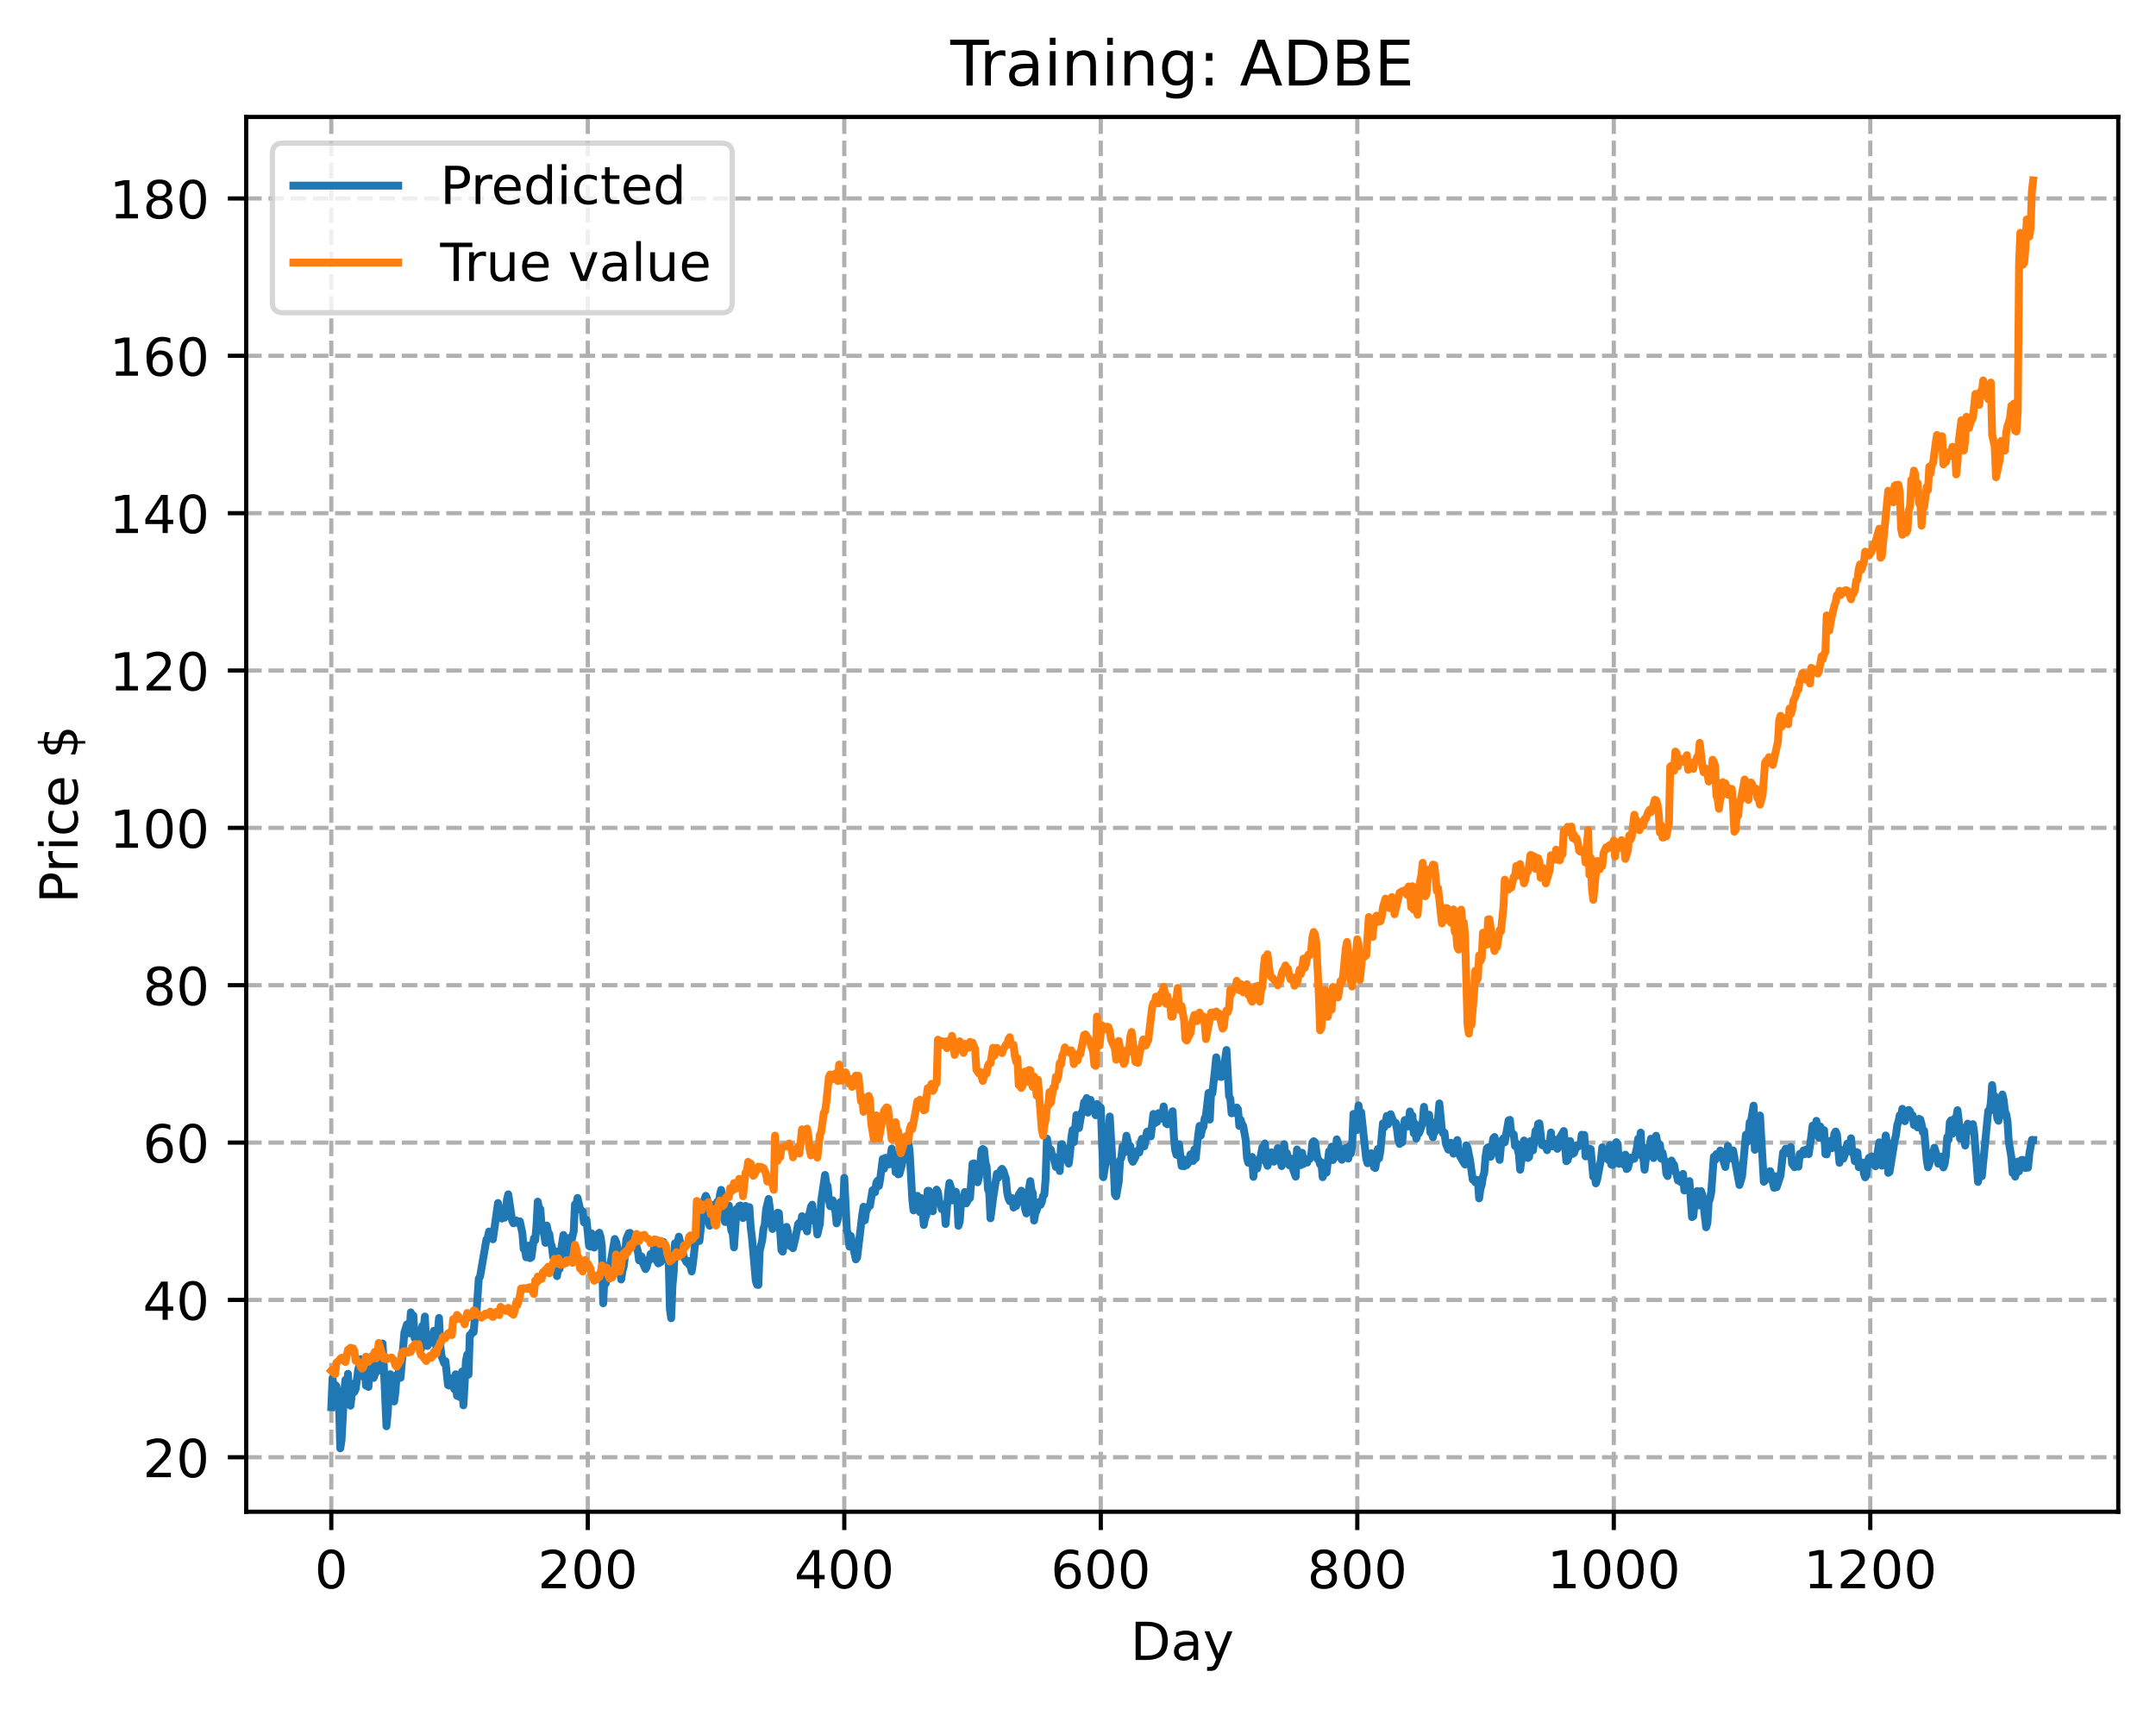 <?xml version="1.0" encoding="utf-8" standalone="no"?>
<!DOCTYPE svg PUBLIC "-//W3C//DTD SVG 1.1//EN"
  "http://www.w3.org/Graphics/SVG/1.1/DTD/svg11.dtd">
<!-- Created with matplotlib (https://matplotlib.org/) -->
<svg height="325.986pt" version="1.1" viewBox="0 0 411.286 325.986" width="411.286pt" xmlns="http://www.w3.org/2000/svg" xmlns:xlink="http://www.w3.org/1999/xlink">
 <defs>
  <style type="text/css">
*{stroke-linecap:butt;stroke-linejoin:round;}
  </style>
 </defs>
 <g id="figure_1">
  <g id="patch_1">
   <path d="M 0 325.986 
L 411.286 325.986 
L 411.286 0 
L 0 0 
z
" style="fill:#ffffff;"/>
  </g>
  <g id="axes_1">
   <g id="patch_2">
    <path d="M 46.966 288.43 
L 404.086 288.43 
L 404.086 22.318 
L 46.966 22.318 
z
" style="fill:#ffffff;"/>
   </g>
   <g id="matplotlib.axis_1">
    <g id="xtick_1">
     <g id="line2d_1">
      <path clip-path="url(#p0421160490)" d="M 63.198 288.43 
L 63.198 22.318 
" style="fill:none;stroke:#b0b0b0;stroke-dasharray:2.96,1.28;stroke-dashoffset:0;stroke-width:0.8;"/>
     </g>
     <g id="line2d_2">
      <defs>
       <path d="M 0 0 
L 0 3.5 
" id="mf7c95accab" style="stroke:#000000;stroke-width:0.8;"/>
      </defs>
      <g>
       <use style="stroke:#000000;stroke-width:0.8;" x="63.198" xlink:href="#mf7c95accab" y="288.43"/>
      </g>
     </g>
     <g id="text_1">
      <!-- 0 -->
      <defs>
       <path d="M 31.781 66.406 
Q 24.172 66.406 20.328 58.906 
Q 16.5 51.422 16.5 36.375 
Q 16.5 21.391 20.328 13.891 
Q 24.172 6.391 31.781 6.391 
Q 39.453 6.391 43.281 13.891 
Q 47.125 21.391 47.125 36.375 
Q 47.125 51.422 43.281 58.906 
Q 39.453 66.406 31.781 66.406 
z
M 31.781 74.219 
Q 44.047 74.219 50.516 64.516 
Q 56.984 54.828 56.984 36.375 
Q 56.984 17.969 50.516 8.266 
Q 44.047 -1.422 31.781 -1.422 
Q 19.531 -1.422 13.062 8.266 
Q 6.594 17.969 6.594 36.375 
Q 6.594 54.828 13.062 64.516 
Q 19.531 74.219 31.781 74.219 
z
" id="DejaVuSans-48"/>
      </defs>
      <g transform="translate(60.017 303.029)scale(0.1 -0.1)">
       <use xlink:href="#DejaVuSans-48"/>
      </g>
     </g>
    </g>
    <g id="xtick_2">
     <g id="line2d_3">
      <path clip-path="url(#p0421160490)" d="M 112.129 288.43 
L 112.129 22.318 
" style="fill:none;stroke:#b0b0b0;stroke-dasharray:2.96,1.28;stroke-dashoffset:0;stroke-width:0.8;"/>
     </g>
     <g id="line2d_4">
      <g>
       <use style="stroke:#000000;stroke-width:0.8;" x="112.129" xlink:href="#mf7c95accab" y="288.43"/>
      </g>
     </g>
     <g id="text_2">
      <!-- 200 -->
      <defs>
       <path d="M 19.188 8.297 
L 53.609 8.297 
L 53.609 0 
L 7.328 0 
L 7.328 8.297 
Q 12.938 14.109 22.625 23.891 
Q 32.328 33.688 34.812 36.531 
Q 39.547 41.844 41.422 45.531 
Q 43.312 49.219 43.312 52.781 
Q 43.312 58.594 39.234 62.25 
Q 35.156 65.922 28.609 65.922 
Q 23.969 65.922 18.812 64.312 
Q 13.672 62.703 7.812 59.422 
L 7.812 69.391 
Q 13.766 71.781 18.938 73 
Q 24.125 74.219 28.422 74.219 
Q 39.75 74.219 46.484 68.547 
Q 53.219 62.891 53.219 53.422 
Q 53.219 48.922 51.531 44.891 
Q 49.859 40.875 45.406 35.406 
Q 44.188 33.984 37.641 27.219 
Q 31.109 20.453 19.188 8.297 
z
" id="DejaVuSans-50"/>
      </defs>
      <g transform="translate(102.585 303.029)scale(0.1 -0.1)">
       <use xlink:href="#DejaVuSans-50"/>
       <use x="63.623" xlink:href="#DejaVuSans-48"/>
       <use x="127.246" xlink:href="#DejaVuSans-48"/>
      </g>
     </g>
    </g>
    <g id="xtick_3">
     <g id="line2d_5">
      <path clip-path="url(#p0421160490)" d="M 161.06 288.43 
L 161.06 22.318 
" style="fill:none;stroke:#b0b0b0;stroke-dasharray:2.96,1.28;stroke-dashoffset:0;stroke-width:0.8;"/>
     </g>
     <g id="line2d_6">
      <g>
       <use style="stroke:#000000;stroke-width:0.8;" x="161.06" xlink:href="#mf7c95accab" y="288.43"/>
      </g>
     </g>
     <g id="text_3">
      <!-- 400 -->
      <defs>
       <path d="M 37.797 64.312 
L 12.891 25.391 
L 37.797 25.391 
z
M 35.203 72.906 
L 47.609 72.906 
L 47.609 25.391 
L 58.016 25.391 
L 58.016 17.188 
L 47.609 17.188 
L 47.609 0 
L 37.797 0 
L 37.797 17.188 
L 4.891 17.188 
L 4.891 26.703 
z
" id="DejaVuSans-52"/>
      </defs>
      <g transform="translate(151.516 303.029)scale(0.1 -0.1)">
       <use xlink:href="#DejaVuSans-52"/>
       <use x="63.623" xlink:href="#DejaVuSans-48"/>
       <use x="127.246" xlink:href="#DejaVuSans-48"/>
      </g>
     </g>
    </g>
    <g id="xtick_4">
     <g id="line2d_7">
      <path clip-path="url(#p0421160490)" d="M 209.99 288.43 
L 209.99 22.318 
" style="fill:none;stroke:#b0b0b0;stroke-dasharray:2.96,1.28;stroke-dashoffset:0;stroke-width:0.8;"/>
     </g>
     <g id="line2d_8">
      <g>
       <use style="stroke:#000000;stroke-width:0.8;" x="209.99" xlink:href="#mf7c95accab" y="288.43"/>
      </g>
     </g>
     <g id="text_4">
      <!-- 600 -->
      <defs>
       <path d="M 33.016 40.375 
Q 26.375 40.375 22.484 35.828 
Q 18.609 31.297 18.609 23.391 
Q 18.609 15.531 22.484 10.953 
Q 26.375 6.391 33.016 6.391 
Q 39.656 6.391 43.531 10.953 
Q 47.406 15.531 47.406 23.391 
Q 47.406 31.297 43.531 35.828 
Q 39.656 40.375 33.016 40.375 
z
M 52.594 71.297 
L 52.594 62.312 
Q 48.875 64.062 45.094 64.984 
Q 41.312 65.922 37.594 65.922 
Q 27.828 65.922 22.672 59.328 
Q 17.531 52.734 16.797 39.406 
Q 19.672 43.656 24.016 45.922 
Q 28.375 48.188 33.594 48.188 
Q 44.578 48.188 50.953 41.516 
Q 57.328 34.859 57.328 23.391 
Q 57.328 12.156 50.688 5.359 
Q 44.047 -1.422 33.016 -1.422 
Q 20.359 -1.422 13.672 8.266 
Q 6.984 17.969 6.984 36.375 
Q 6.984 53.656 15.188 63.938 
Q 23.391 74.219 37.203 74.219 
Q 40.922 74.219 44.703 73.484 
Q 48.484 72.75 52.594 71.297 
z
" id="DejaVuSans-54"/>
      </defs>
      <g transform="translate(200.446 303.029)scale(0.1 -0.1)">
       <use xlink:href="#DejaVuSans-54"/>
       <use x="63.623" xlink:href="#DejaVuSans-48"/>
       <use x="127.246" xlink:href="#DejaVuSans-48"/>
      </g>
     </g>
    </g>
    <g id="xtick_5">
     <g id="line2d_9">
      <path clip-path="url(#p0421160490)" d="M 258.921 288.43 
L 258.921 22.318 
" style="fill:none;stroke:#b0b0b0;stroke-dasharray:2.96,1.28;stroke-dashoffset:0;stroke-width:0.8;"/>
     </g>
     <g id="line2d_10">
      <g>
       <use style="stroke:#000000;stroke-width:0.8;" x="258.921" xlink:href="#mf7c95accab" y="288.43"/>
      </g>
     </g>
     <g id="text_5">
      <!-- 800 -->
      <defs>
       <path d="M 31.781 34.625 
Q 24.75 34.625 20.719 30.859 
Q 16.703 27.094 16.703 20.516 
Q 16.703 13.922 20.719 10.156 
Q 24.75 6.391 31.781 6.391 
Q 38.812 6.391 42.859 10.172 
Q 46.922 13.969 46.922 20.516 
Q 46.922 27.094 42.891 30.859 
Q 38.875 34.625 31.781 34.625 
z
M 21.922 38.812 
Q 15.578 40.375 12.031 44.719 
Q 8.5 49.078 8.5 55.328 
Q 8.5 64.062 14.719 69.141 
Q 20.953 74.219 31.781 74.219 
Q 42.672 74.219 48.875 69.141 
Q 55.078 64.062 55.078 55.328 
Q 55.078 49.078 51.531 44.719 
Q 48 40.375 41.703 38.812 
Q 48.828 37.156 52.797 32.312 
Q 56.781 27.484 56.781 20.516 
Q 56.781 9.906 50.312 4.234 
Q 43.844 -1.422 31.781 -1.422 
Q 19.734 -1.422 13.25 4.234 
Q 6.781 9.906 6.781 20.516 
Q 6.781 27.484 10.781 32.312 
Q 14.797 37.156 21.922 38.812 
z
M 18.312 54.391 
Q 18.312 48.734 21.844 45.562 
Q 25.391 42.391 31.781 42.391 
Q 38.141 42.391 41.719 45.562 
Q 45.312 48.734 45.312 54.391 
Q 45.312 60.062 41.719 63.234 
Q 38.141 66.406 31.781 66.406 
Q 25.391 66.406 21.844 63.234 
Q 18.312 60.062 18.312 54.391 
z
" id="DejaVuSans-56"/>
      </defs>
      <g transform="translate(249.377 303.029)scale(0.1 -0.1)">
       <use xlink:href="#DejaVuSans-56"/>
       <use x="63.623" xlink:href="#DejaVuSans-48"/>
       <use x="127.246" xlink:href="#DejaVuSans-48"/>
      </g>
     </g>
    </g>
    <g id="xtick_6">
     <g id="line2d_11">
      <path clip-path="url(#p0421160490)" d="M 307.851 288.43 
L 307.851 22.318 
" style="fill:none;stroke:#b0b0b0;stroke-dasharray:2.96,1.28;stroke-dashoffset:0;stroke-width:0.8;"/>
     </g>
     <g id="line2d_12">
      <g>
       <use style="stroke:#000000;stroke-width:0.8;" x="307.851" xlink:href="#mf7c95accab" y="288.43"/>
      </g>
     </g>
     <g id="text_6">
      <!-- 1000 -->
      <defs>
       <path d="M 12.406 8.297 
L 28.516 8.297 
L 28.516 63.922 
L 10.984 60.406 
L 10.984 69.391 
L 28.422 72.906 
L 38.281 72.906 
L 38.281 8.297 
L 54.391 8.297 
L 54.391 0 
L 12.406 0 
z
" id="DejaVuSans-49"/>
      </defs>
      <g transform="translate(295.126 303.029)scale(0.1 -0.1)">
       <use xlink:href="#DejaVuSans-49"/>
       <use x="63.623" xlink:href="#DejaVuSans-48"/>
       <use x="127.246" xlink:href="#DejaVuSans-48"/>
       <use x="190.869" xlink:href="#DejaVuSans-48"/>
      </g>
     </g>
    </g>
    <g id="xtick_7">
     <g id="line2d_13">
      <path clip-path="url(#p0421160490)" d="M 356.782 288.43 
L 356.782 22.318 
" style="fill:none;stroke:#b0b0b0;stroke-dasharray:2.96,1.28;stroke-dashoffset:0;stroke-width:0.8;"/>
     </g>
     <g id="line2d_14">
      <g>
       <use style="stroke:#000000;stroke-width:0.8;" x="356.782" xlink:href="#mf7c95accab" y="288.43"/>
      </g>
     </g>
     <g id="text_7">
      <!-- 1200 -->
      <g transform="translate(344.057 303.029)scale(0.1 -0.1)">
       <use xlink:href="#DejaVuSans-49"/>
       <use x="63.623" xlink:href="#DejaVuSans-50"/>
       <use x="127.246" xlink:href="#DejaVuSans-48"/>
       <use x="190.869" xlink:href="#DejaVuSans-48"/>
      </g>
     </g>
    </g>
    <g id="text_8">
     <!-- Day -->
     <defs>
      <path d="M 19.672 64.797 
L 19.672 8.109 
L 31.594 8.109 
Q 46.688 8.109 53.688 14.938 
Q 60.688 21.781 60.688 36.531 
Q 60.688 51.172 53.688 57.984 
Q 46.688 64.797 31.594 64.797 
z
M 9.812 72.906 
L 30.078 72.906 
Q 51.266 72.906 61.172 64.094 
Q 71.094 55.281 71.094 36.531 
Q 71.094 17.672 61.125 8.828 
Q 51.172 0 30.078 0 
L 9.812 0 
z
" id="DejaVuSans-68"/>
      <path d="M 34.281 27.484 
Q 23.391 27.484 19.188 25 
Q 14.984 22.516 14.984 16.5 
Q 14.984 11.719 18.141 8.906 
Q 21.297 6.109 26.703 6.109 
Q 34.188 6.109 38.703 11.406 
Q 43.219 16.703 43.219 25.484 
L 43.219 27.484 
z
M 52.203 31.203 
L 52.203 0 
L 43.219 0 
L 43.219 8.297 
Q 40.141 3.328 35.547 0.953 
Q 30.953 -1.422 24.312 -1.422 
Q 15.922 -1.422 10.953 3.297 
Q 6 8.016 6 15.922 
Q 6 25.141 12.172 29.828 
Q 18.359 34.516 30.609 34.516 
L 43.219 34.516 
L 43.219 35.406 
Q 43.219 41.609 39.141 45 
Q 35.062 48.391 27.688 48.391 
Q 23 48.391 18.547 47.266 
Q 14.109 46.141 10.016 43.891 
L 10.016 52.203 
Q 14.938 54.109 19.578 55.047 
Q 24.219 56 28.609 56 
Q 40.484 56 46.344 49.844 
Q 52.203 43.703 52.203 31.203 
z
" id="DejaVuSans-97"/>
      <path d="M 32.172 -5.078 
Q 28.375 -14.844 24.75 -17.812 
Q 21.141 -20.797 15.094 -20.797 
L 7.906 -20.797 
L 7.906 -13.281 
L 13.188 -13.281 
Q 16.891 -13.281 18.938 -11.516 
Q 21 -9.766 23.484 -3.219 
L 25.094 0.875 
L 2.984 54.688 
L 12.5 54.688 
L 29.594 11.922 
L 46.688 54.688 
L 56.203 54.688 
z
" id="DejaVuSans-121"/>
     </defs>
     <g transform="translate(215.652 316.707)scale(0.1 -0.1)">
      <use xlink:href="#DejaVuSans-68"/>
      <use x="77.002" xlink:href="#DejaVuSans-97"/>
      <use x="138.281" xlink:href="#DejaVuSans-121"/>
     </g>
    </g>
   </g>
   <g id="matplotlib.axis_2">
    <g id="ytick_1">
     <g id="line2d_15">
      <path clip-path="url(#p0421160490)" d="M 46.966 278.036 
L 404.086 278.036 
" style="fill:none;stroke:#b0b0b0;stroke-dasharray:2.96,1.28;stroke-dashoffset:0;stroke-width:0.8;"/>
     </g>
     <g id="line2d_16">
      <defs>
       <path d="M 0 0 
L -3.5 0 
" id="m021d987bd2" style="stroke:#000000;stroke-width:0.8;"/>
      </defs>
      <g>
       <use style="stroke:#000000;stroke-width:0.8;" x="46.966" xlink:href="#m021d987bd2" y="278.036"/>
      </g>
     </g>
     <g id="text_9">
      <!-- 20 -->
      <g transform="translate(27.241 281.835)scale(0.1 -0.1)">
       <use xlink:href="#DejaVuSans-50"/>
       <use x="63.623" xlink:href="#DejaVuSans-48"/>
      </g>
     </g>
    </g>
    <g id="ytick_2">
     <g id="line2d_17">
      <path clip-path="url(#p0421160490)" d="M 46.966 248.015 
L 404.086 248.015 
" style="fill:none;stroke:#b0b0b0;stroke-dasharray:2.96,1.28;stroke-dashoffset:0;stroke-width:0.8;"/>
     </g>
     <g id="line2d_18">
      <g>
       <use style="stroke:#000000;stroke-width:0.8;" x="46.966" xlink:href="#m021d987bd2" y="248.015"/>
      </g>
     </g>
     <g id="text_10">
      <!-- 40 -->
      <g transform="translate(27.241 251.814)scale(0.1 -0.1)">
       <use xlink:href="#DejaVuSans-52"/>
       <use x="63.623" xlink:href="#DejaVuSans-48"/>
      </g>
     </g>
    </g>
    <g id="ytick_3">
     <g id="line2d_19">
      <path clip-path="url(#p0421160490)" d="M 46.966 217.994 
L 404.086 217.994 
" style="fill:none;stroke:#b0b0b0;stroke-dasharray:2.96,1.28;stroke-dashoffset:0;stroke-width:0.8;"/>
     </g>
     <g id="line2d_20">
      <g>
       <use style="stroke:#000000;stroke-width:0.8;" x="46.966" xlink:href="#m021d987bd2" y="217.994"/>
      </g>
     </g>
     <g id="text_11">
      <!-- 60 -->
      <g transform="translate(27.241 221.793)scale(0.1 -0.1)">
       <use xlink:href="#DejaVuSans-54"/>
       <use x="63.623" xlink:href="#DejaVuSans-48"/>
      </g>
     </g>
    </g>
    <g id="ytick_4">
     <g id="line2d_21">
      <path clip-path="url(#p0421160490)" d="M 46.966 187.972 
L 404.086 187.972 
" style="fill:none;stroke:#b0b0b0;stroke-dasharray:2.96,1.28;stroke-dashoffset:0;stroke-width:0.8;"/>
     </g>
     <g id="line2d_22">
      <g>
       <use style="stroke:#000000;stroke-width:0.8;" x="46.966" xlink:href="#m021d987bd2" y="187.972"/>
      </g>
     </g>
     <g id="text_12">
      <!-- 80 -->
      <g transform="translate(27.241 191.772)scale(0.1 -0.1)">
       <use xlink:href="#DejaVuSans-56"/>
       <use x="63.623" xlink:href="#DejaVuSans-48"/>
      </g>
     </g>
    </g>
    <g id="ytick_5">
     <g id="line2d_23">
      <path clip-path="url(#p0421160490)" d="M 46.966 157.951 
L 404.086 157.951 
" style="fill:none;stroke:#b0b0b0;stroke-dasharray:2.96,1.28;stroke-dashoffset:0;stroke-width:0.8;"/>
     </g>
     <g id="line2d_24">
      <g>
       <use style="stroke:#000000;stroke-width:0.8;" x="46.966" xlink:href="#m021d987bd2" y="157.951"/>
      </g>
     </g>
     <g id="text_13">
      <!-- 100 -->
      <g transform="translate(20.878 161.75)scale(0.1 -0.1)">
       <use xlink:href="#DejaVuSans-49"/>
       <use x="63.623" xlink:href="#DejaVuSans-48"/>
       <use x="127.246" xlink:href="#DejaVuSans-48"/>
      </g>
     </g>
    </g>
    <g id="ytick_6">
     <g id="line2d_25">
      <path clip-path="url(#p0421160490)" d="M 46.966 127.93 
L 404.086 127.93 
" style="fill:none;stroke:#b0b0b0;stroke-dasharray:2.96,1.28;stroke-dashoffset:0;stroke-width:0.8;"/>
     </g>
     <g id="line2d_26">
      <g>
       <use style="stroke:#000000;stroke-width:0.8;" x="46.966" xlink:href="#m021d987bd2" y="127.93"/>
      </g>
     </g>
     <g id="text_14">
      <!-- 120 -->
      <g transform="translate(20.878 131.729)scale(0.1 -0.1)">
       <use xlink:href="#DejaVuSans-49"/>
       <use x="63.623" xlink:href="#DejaVuSans-50"/>
       <use x="127.246" xlink:href="#DejaVuSans-48"/>
      </g>
     </g>
    </g>
    <g id="ytick_7">
     <g id="line2d_27">
      <path clip-path="url(#p0421160490)" d="M 46.966 97.909 
L 404.086 97.909 
" style="fill:none;stroke:#b0b0b0;stroke-dasharray:2.96,1.28;stroke-dashoffset:0;stroke-width:0.8;"/>
     </g>
     <g id="line2d_28">
      <g>
       <use style="stroke:#000000;stroke-width:0.8;" x="46.966" xlink:href="#m021d987bd2" y="97.909"/>
      </g>
     </g>
     <g id="text_15">
      <!-- 140 -->
      <g transform="translate(20.878 101.708)scale(0.1 -0.1)">
       <use xlink:href="#DejaVuSans-49"/>
       <use x="63.623" xlink:href="#DejaVuSans-52"/>
       <use x="127.246" xlink:href="#DejaVuSans-48"/>
      </g>
     </g>
    </g>
    <g id="ytick_8">
     <g id="line2d_29">
      <path clip-path="url(#p0421160490)" d="M 46.966 67.888 
L 404.086 67.888 
" style="fill:none;stroke:#b0b0b0;stroke-dasharray:2.96,1.28;stroke-dashoffset:0;stroke-width:0.8;"/>
     </g>
     <g id="line2d_30">
      <g>
       <use style="stroke:#000000;stroke-width:0.8;" x="46.966" xlink:href="#m021d987bd2" y="67.888"/>
      </g>
     </g>
     <g id="text_16">
      <!-- 160 -->
      <g transform="translate(20.878 71.687)scale(0.1 -0.1)">
       <use xlink:href="#DejaVuSans-49"/>
       <use x="63.623" xlink:href="#DejaVuSans-54"/>
       <use x="127.246" xlink:href="#DejaVuSans-48"/>
      </g>
     </g>
    </g>
    <g id="ytick_9">
     <g id="line2d_31">
      <path clip-path="url(#p0421160490)" d="M 46.966 37.867 
L 404.086 37.867 
" style="fill:none;stroke:#b0b0b0;stroke-dasharray:2.96,1.28;stroke-dashoffset:0;stroke-width:0.8;"/>
     </g>
     <g id="line2d_32">
      <g>
       <use style="stroke:#000000;stroke-width:0.8;" x="46.966" xlink:href="#m021d987bd2" y="37.867"/>
      </g>
     </g>
     <g id="text_17">
      <!-- 180 -->
      <g transform="translate(20.878 41.666)scale(0.1 -0.1)">
       <use xlink:href="#DejaVuSans-49"/>
       <use x="63.623" xlink:href="#DejaVuSans-56"/>
       <use x="127.246" xlink:href="#DejaVuSans-48"/>
      </g>
     </g>
    </g>
    <g id="text_18">
     <!-- Price $ -->
     <defs>
      <path d="M 19.672 64.797 
L 19.672 37.406 
L 32.078 37.406 
Q 38.969 37.406 42.719 40.969 
Q 46.484 44.531 46.484 51.125 
Q 46.484 57.672 42.719 61.234 
Q 38.969 64.797 32.078 64.797 
z
M 9.812 72.906 
L 32.078 72.906 
Q 44.344 72.906 50.609 67.359 
Q 56.891 61.812 56.891 51.125 
Q 56.891 40.328 50.609 34.812 
Q 44.344 29.297 32.078 29.297 
L 19.672 29.297 
L 19.672 0 
L 9.812 0 
z
" id="DejaVuSans-80"/>
      <path d="M 41.109 46.297 
Q 39.594 47.172 37.812 47.578 
Q 36.031 48 33.891 48 
Q 26.266 48 22.188 43.047 
Q 18.109 38.094 18.109 28.812 
L 18.109 0 
L 9.078 0 
L 9.078 54.688 
L 18.109 54.688 
L 18.109 46.188 
Q 20.953 51.172 25.484 53.578 
Q 30.031 56 36.531 56 
Q 37.453 56 38.578 55.875 
Q 39.703 55.766 41.062 55.516 
z
" id="DejaVuSans-114"/>
      <path d="M 9.422 54.688 
L 18.406 54.688 
L 18.406 0 
L 9.422 0 
z
M 9.422 75.984 
L 18.406 75.984 
L 18.406 64.594 
L 9.422 64.594 
z
" id="DejaVuSans-105"/>
      <path d="M 48.781 52.594 
L 48.781 44.188 
Q 44.969 46.297 41.141 47.344 
Q 37.312 48.391 33.406 48.391 
Q 24.656 48.391 19.812 42.844 
Q 14.984 37.312 14.984 27.297 
Q 14.984 17.281 19.812 11.734 
Q 24.656 6.203 33.406 6.203 
Q 37.312 6.203 41.141 7.25 
Q 44.969 8.297 48.781 10.406 
L 48.781 2.094 
Q 45.016 0.344 40.984 -0.531 
Q 36.969 -1.422 32.422 -1.422 
Q 20.062 -1.422 12.781 6.344 
Q 5.516 14.109 5.516 27.297 
Q 5.516 40.672 12.859 48.328 
Q 20.219 56 33.016 56 
Q 37.156 56 41.109 55.141 
Q 45.062 54.297 48.781 52.594 
z
" id="DejaVuSans-99"/>
      <path d="M 56.203 29.594 
L 56.203 25.203 
L 14.891 25.203 
Q 15.484 15.922 20.484 11.062 
Q 25.484 6.203 34.422 6.203 
Q 39.594 6.203 44.453 7.469 
Q 49.312 8.734 54.109 11.281 
L 54.109 2.781 
Q 49.266 0.734 44.188 -0.344 
Q 39.109 -1.422 33.891 -1.422 
Q 20.797 -1.422 13.156 6.188 
Q 5.516 13.812 5.516 26.812 
Q 5.516 40.234 12.766 48.109 
Q 20.016 56 32.328 56 
Q 43.359 56 49.781 48.891 
Q 56.203 41.797 56.203 29.594 
z
M 47.219 32.234 
Q 47.125 39.594 43.094 43.984 
Q 39.062 48.391 32.422 48.391 
Q 24.906 48.391 20.391 44.141 
Q 15.875 39.891 15.188 32.172 
z
" id="DejaVuSans-101"/>
      <path id="DejaVuSans-32"/>
      <path d="M 33.797 -14.703 
L 28.906 -14.703 
L 28.859 0 
Q 23.734 0.094 18.609 1.188 
Q 13.484 2.297 8.297 4.5 
L 8.297 13.281 
Q 13.281 10.156 18.375 8.562 
Q 23.484 6.984 28.906 6.938 
L 28.906 29.203 
Q 18.109 30.953 13.203 35.156 
Q 8.297 39.359 8.297 46.688 
Q 8.297 54.641 13.625 59.219 
Q 18.953 63.812 28.906 64.5 
L 28.906 75.984 
L 33.797 75.984 
L 33.797 64.656 
Q 38.328 64.453 42.578 63.688 
Q 46.828 62.938 50.875 61.625 
L 50.875 53.078 
Q 46.828 55.125 42.547 56.25 
Q 38.281 57.375 33.797 57.562 
L 33.797 36.719 
Q 44.875 35.016 50.094 30.609 
Q 55.328 26.219 55.328 18.609 
Q 55.328 10.359 49.781 5.594 
Q 44.234 0.828 33.797 0.094 
z
M 28.906 37.594 
L 28.906 57.625 
Q 23.25 56.984 20.266 54.391 
Q 17.281 51.812 17.281 47.516 
Q 17.281 43.312 20.031 40.969 
Q 22.797 38.625 28.906 37.594 
z
M 33.797 28.219 
L 33.797 7.078 
Q 39.984 7.906 43.141 10.594 
Q 46.297 13.281 46.297 17.672 
Q 46.297 21.969 43.281 24.5 
Q 40.281 27.047 33.797 28.219 
z
" id="DejaVuSans-36"/>
     </defs>
     <g transform="translate(14.798 172.342)rotate(-90)scale(0.1 -0.1)">
      <use xlink:href="#DejaVuSans-80"/>
      <use x="58.553" xlink:href="#DejaVuSans-114"/>
      <use x="99.666" xlink:href="#DejaVuSans-105"/>
      <use x="127.449" xlink:href="#DejaVuSans-99"/>
      <use x="182.43" xlink:href="#DejaVuSans-101"/>
      <use x="243.953" xlink:href="#DejaVuSans-32"/>
      <use x="275.74" xlink:href="#DejaVuSans-36"/>
     </g>
    </g>
   </g>
   <g id="line2d_33">
    <path clip-path="url(#p0421160490)" d="M 63.198 268.488 
L 63.443 262.95 
L 63.688 265.49 
L 63.932 264.199 
L 64.177 264.468 
L 64.422 266.991 
L 64.666 267.646 
L 64.911 276.334 
L 65.156 274.773 
L 65.645 265.772 
L 65.89 263.278 
L 66.134 265.389 
L 66.379 262.111 
L 66.623 266.455 
L 66.868 268.196 
L 67.357 264.035 
L 67.602 265.575 
L 67.847 265.03 
L 68.336 261.317 
L 68.825 259.335 
L 69.315 262.664 
L 69.559 259.915 
L 69.804 264.368 
L 70.049 262.409 
L 70.293 264.621 
L 70.538 260.563 
L 70.783 258.879 
L 71.027 262.396 
L 71.272 262.9 
L 71.517 262.179 
L 71.761 259.731 
L 72.006 261.632 
L 72.251 261.234 
L 72.495 258.467 
L 72.984 256.328 
L 73.229 260.821 
L 73.718 272.13 
L 73.963 269.634 
L 74.208 264.669 
L 74.452 262.187 
L 74.697 265.253 
L 74.942 265.205 
L 75.186 267.391 
L 75.431 265.578 
L 75.676 262.33 
L 75.92 262.632 
L 76.165 260.993 
L 76.41 262.877 
L 77.144 254.242 
L 77.633 252.672 
L 77.878 253.285 
L 78.122 254.391 
L 78.367 250.391 
L 78.611 252.967 
L 78.856 250.976 
L 79.101 255.33 
L 79.345 253.947 
L 79.59 253.834 
L 79.835 255.786 
L 80.079 254.246 
L 80.324 257.372 
L 80.569 252.95 
L 80.813 253.518 
L 81.058 251.179 
L 81.303 256.74 
L 81.547 256.797 
L 81.792 255.707 
L 82.037 256.234 
L 82.281 255.639 
L 82.771 253.902 
L 83.015 254.548 
L 83.26 257.218 
L 83.749 251.455 
L 83.994 256.832 
L 84.239 258.763 
L 84.728 260.088 
L 84.972 259.692 
L 85.462 264.268 
L 85.706 264.364 
L 85.951 262.965 
L 86.685 265.081 
L 86.93 262.201 
L 87.174 266.309 
L 87.419 264.194 
L 87.664 266.531 
L 87.908 265.01 
L 88.153 261.666 
L 88.398 268.132 
L 88.887 259.604 
L 89.132 258.429 
L 89.376 262.277 
L 89.621 254.701 
L 89.866 254.648 
L 90.11 254.11 
L 90.355 254.172 
L 90.599 251.253 
L 90.844 251.138 
L 91.333 243.942 
L 91.578 243.565 
L 92.801 236.454 
L 93.046 236.175 
L 93.291 234.966 
L 93.535 235.048 
L 93.78 235.498 
L 94.025 236.452 
L 95.003 229.525 
L 95.493 232.05 
L 95.737 232.498 
L 95.982 232.13 
L 96.227 232.345 
L 96.471 231.437 
L 96.716 228.842 
L 96.96 227.872 
L 97.694 232.86 
L 97.939 233.403 
L 98.184 232.972 
L 98.428 232.84 
L 98.673 233.33 
L 99.162 233.013 
L 99.652 235.289 
L 99.896 238.289 
L 100.141 238.534 
L 100.386 239.899 
L 100.63 238.065 
L 100.875 237.635 
L 101.12 240.048 
L 101.364 239.89 
L 101.854 236.265 
L 102.098 236.641 
L 102.343 233.814 
L 102.587 229.266 
L 102.832 230.588 
L 103.077 230.674 
L 103.321 233.881 
L 103.811 235.639 
L 104.055 237.131 
L 104.3 233.821 
L 104.545 235.069 
L 104.789 235.437 
L 105.034 237.174 
L 105.279 237.794 
L 105.523 239.84 
L 105.768 238.993 
L 106.013 238.764 
L 106.257 243.481 
L 106.502 241.771 
L 106.747 242.118 
L 106.991 238.733 
L 107.481 235.623 
L 107.725 238.861 
L 107.97 237.632 
L 108.215 239.279 
L 108.704 236.144 
L 108.948 237.007 
L 109.438 234.917 
L 109.682 229.794 
L 109.927 229.836 
L 110.172 228.56 
L 110.661 230.74 
L 111.15 231.108 
L 111.395 233.223 
L 111.64 232.724 
L 111.884 232.734 
L 112.374 237.729 
L 112.618 237.863 
L 112.863 235.33 
L 113.108 237.424 
L 113.352 238.032 
L 113.597 237.303 
L 113.842 237.542 
L 114.086 235.434 
L 114.331 235.195 
L 114.575 236.029 
L 114.82 237.758 
L 115.065 248.656 
L 115.309 243.747 
L 115.554 244.896 
L 115.799 243.458 
L 116.043 244.012 
L 116.288 241.437 
L 116.533 240.632 
L 117.022 237.787 
L 117.267 236.394 
L 117.511 236.905 
L 118.001 238.803 
L 118.49 244.123 
L 118.735 242.478 
L 118.979 241.645 
L 119.224 239.611 
L 119.469 236.444 
L 119.958 235.272 
L 120.203 235.227 
L 120.447 236.234 
L 120.692 236.068 
L 120.936 236.989 
L 121.181 235.632 
L 121.426 237.839 
L 121.67 238.689 
L 121.915 240.465 
L 122.16 239.601 
L 122.404 239.737 
L 122.649 241.02 
L 123.138 242.135 
L 123.383 241.709 
L 123.628 240.418 
L 123.872 240.473 
L 124.117 239.254 
L 124.362 240.1 
L 124.851 237.889 
L 125.34 240.678 
L 125.585 241.056 
L 126.074 240.771 
L 126.319 237.54 
L 126.563 236.951 
L 126.808 238.568 
L 127.053 239.342 
L 127.297 239.668 
L 127.542 239.682 
L 127.787 249.717 
L 128.031 251.514 
L 128.276 245.401 
L 128.521 242.674 
L 128.765 237.203 
L 129.01 237.566 
L 129.255 237.232 
L 129.499 235.945 
L 129.989 237.994 
L 130.478 239.951 
L 130.967 240.824 
L 131.212 240.562 
L 131.457 241.346 
L 131.701 241.492 
L 131.946 242.594 
L 132.191 241 
L 132.68 236.592 
L 132.924 235.161 
L 133.169 235.797 
L 133.414 236.781 
L 133.903 232.48 
L 134.392 228.8 
L 134.637 228.159 
L 134.882 228.725 
L 135.126 232.653 
L 135.371 233.857 
L 135.616 232.984 
L 135.86 230.538 
L 136.105 229.909 
L 136.35 231.553 
L 136.594 231.794 
L 136.839 229.267 
L 137.084 230.52 
L 137.328 227.982 
L 137.573 227.024 
L 137.818 228.821 
L 138.062 232.311 
L 138.307 233.151 
L 138.551 232.082 
L 138.796 232.407 
L 139.041 230.007 
L 139.285 233.392 
L 139.53 234.827 
L 139.775 235.275 
L 140.019 237.995 
L 140.509 230.659 
L 140.753 231.477 
L 140.998 230.104 
L 141.243 230.004 
L 141.487 232.035 
L 141.732 232.402 
L 142.221 230.077 
L 142.466 230.552 
L 142.711 230.596 
L 142.955 230.313 
L 143.2 234.128 
L 143.445 236.093 
L 144.178 244.432 
L 144.423 245.131 
L 144.668 245.166 
L 144.912 238.741 
L 145.402 236.616 
L 145.646 234.45 
L 145.891 233.667 
L 146.136 230.761 
L 146.625 228.758 
L 147.359 234.488 
L 147.848 232.462 
L 148.093 232.062 
L 148.338 231.372 
L 148.582 231.453 
L 149.072 238.539 
L 149.316 238.809 
L 149.561 237.112 
L 149.806 234.543 
L 150.05 234.081 
L 150.295 235.028 
L 150.539 237.339 
L 150.784 237.772 
L 151.029 237.228 
L 151.273 238.149 
L 151.763 236.094 
L 152.252 233.559 
L 152.497 233.264 
L 152.741 234.006 
L 152.986 232.043 
L 153.231 233.644 
L 153.475 233.472 
L 153.965 234.949 
L 154.209 231.991 
L 154.454 231.413 
L 154.699 230.224 
L 154.943 229.851 
L 155.188 232.006 
L 155.433 233.097 
L 155.677 233.167 
L 155.922 235.536 
L 156.411 233.432 
L 156.656 229.123 
L 157.39 224.165 
L 157.634 225.9 
L 157.879 226.262 
L 158.124 228.914 
L 158.368 230.141 
L 158.613 229.075 
L 158.858 229.009 
L 159.102 230.357 
L 159.347 230.966 
L 159.592 233.417 
L 159.836 232.501 
L 160.081 230.065 
L 160.326 229.329 
L 160.57 229.978 
L 160.815 231.2 
L 161.06 224.728 
L 161.549 234.759 
L 161.794 235.463 
L 162.038 237.837 
L 162.283 235.8 
L 163.261 240.282 
L 163.506 239.95 
L 163.995 235.869 
L 164.485 231.75 
L 164.729 230.239 
L 164.974 232.842 
L 165.219 231.114 
L 165.708 230.147 
L 165.953 230.071 
L 166.442 227.102 
L 166.687 226.96 
L 166.931 227.474 
L 167.176 225.635 
L 167.421 225.263 
L 167.665 226.273 
L 167.91 224.927 
L 168.399 221.106 
L 168.644 222.984 
L 168.888 220.909 
L 169.133 221.767 
L 169.378 221.108 
L 169.622 222.159 
L 170.112 219.151 
L 170.356 221.824 
L 170.601 220.195 
L 170.846 223.653 
L 171.09 220.726 
L 171.335 224.061 
L 171.58 223.985 
L 172.069 222.164 
L 172.314 219.185 
L 172.558 218.755 
L 172.803 220.859 
L 173.048 221.236 
L 173.292 217.914 
L 173.537 219.788 
L 174.026 228.743 
L 174.271 230.94 
L 174.515 229.763 
L 174.76 230.641 
L 175.005 228.155 
L 175.494 231.28 
L 175.739 228.599 
L 175.983 230.5 
L 176.228 233.724 
L 176.473 232.388 
L 176.717 231.849 
L 176.962 227.199 
L 177.207 227.202 
L 177.451 228.263 
L 177.696 227.969 
L 177.941 231.11 
L 178.185 228.245 
L 178.43 228.26 
L 178.675 226.972 
L 178.919 227.414 
L 179.164 229.271 
L 179.409 229.566 
L 179.653 230.707 
L 179.898 230.044 
L 180.142 230.039 
L 180.387 233.532 
L 180.876 227.49 
L 181.121 225.693 
L 181.366 226.472 
L 181.61 229.044 
L 182.1 227.34 
L 182.344 227.376 
L 182.589 228.43 
L 182.834 233.873 
L 183.078 233.08 
L 183.323 229.749 
L 183.568 228.545 
L 183.812 229.218 
L 184.057 227.417 
L 184.302 229.61 
L 184.791 228.753 
L 185.036 228.579 
L 185.525 222.032 
L 185.77 221.962 
L 186.014 222.649 
L 186.503 225.575 
L 186.748 224.66 
L 187.237 219.461 
L 187.482 219.219 
L 187.727 219.387 
L 187.971 221.761 
L 188.216 222.609 
L 188.461 226.882 
L 188.705 227.499 
L 188.95 232.443 
L 189.439 228.657 
L 189.929 225.503 
L 190.173 223.925 
L 190.418 224.711 
L 190.663 224.142 
L 190.907 223.275 
L 191.152 223.003 
L 191.397 223.352 
L 191.886 224.883 
L 192.13 227.482 
L 192.375 228.62 
L 192.62 229.172 
L 193.109 228.595 
L 193.354 230.393 
L 193.598 229.861 
L 193.843 230.12 
L 194.332 227.953 
L 194.822 227.177 
L 195.066 227.534 
L 195.556 230.704 
L 195.8 231.519 
L 196.045 228.232 
L 196.534 225.35 
L 196.779 227.119 
L 197.024 227.608 
L 197.268 232.878 
L 197.513 231.418 
L 197.758 230.986 
L 198.002 229.907 
L 198.247 229.347 
L 198.491 229.888 
L 198.736 229.337 
L 198.981 228.165 
L 199.225 227.921 
L 199.47 224.836 
L 199.715 217.231 
L 200.204 220.395 
L 200.449 219.31 
L 200.693 220.367 
L 200.938 220.586 
L 201.427 222.657 
L 201.917 220.816 
L 202.161 223.433 
L 202.406 218.342 
L 202.651 218.302 
L 202.895 219.276 
L 203.14 219.388 
L 203.385 220.82 
L 203.874 222.02 
L 204.118 220.07 
L 204.363 217.138 
L 204.608 215.594 
L 204.852 217.934 
L 205.342 212.724 
L 205.586 214.475 
L 205.831 215.225 
L 206.32 212.347 
L 206.565 211.827 
L 206.81 210.27 
L 207.054 210.173 
L 207.299 209.508 
L 207.544 212.278 
L 207.788 210.474 
L 208.033 209.838 
L 208.278 211.665 
L 208.522 211.054 
L 208.767 211.213 
L 209.012 212.78 
L 209.256 210.649 
L 209.501 210.901 
L 209.746 211.953 
L 209.99 211.341 
L 210.479 224.609 
L 211.213 220.051 
L 211.703 213.018 
L 212.192 221.304 
L 212.437 222.338 
L 212.681 227.862 
L 212.926 228.248 
L 213.415 225.457 
L 213.66 221.395 
L 213.905 220.946 
L 214.149 218.717 
L 214.394 219.961 
L 214.639 218.882 
L 214.883 216.689 
L 215.373 218.784 
L 215.617 218.635 
L 215.862 221.186 
L 216.106 221.663 
L 216.596 220.779 
L 216.84 219.624 
L 217.085 219.855 
L 217.33 219.9 
L 217.574 218.175 
L 217.819 217.287 
L 218.064 218.783 
L 218.308 218.698 
L 218.798 215.945 
L 219.042 215.834 
L 219.287 216.55 
L 219.532 216.813 
L 220.021 212.535 
L 220.266 214.315 
L 220.755 214.028 
L 221 212.382 
L 221.244 212.754 
L 221.489 212.679 
L 221.734 213.44 
L 221.978 211.1 
L 222.467 214.37 
L 222.712 214.511 
L 222.957 214.008 
L 223.201 213.015 
L 223.446 213.813 
L 223.691 212.013 
L 223.935 216.851 
L 224.18 219.431 
L 224.425 220.335 
L 224.914 218.31 
L 225.403 222.465 
L 225.648 221.129 
L 225.893 222.515 
L 226.137 222.072 
L 226.382 222.301 
L 226.627 221.992 
L 227.116 220.226 
L 227.361 220.512 
L 227.605 221.504 
L 227.85 219.308 
L 228.094 221.016 
L 228.584 216.505 
L 228.828 214.815 
L 229.073 216.649 
L 229.318 215.372 
L 229.562 215 
L 229.807 213.392 
L 230.052 212.833 
L 230.541 208.526 
L 230.786 213.606 
L 231.03 208.402 
L 231.275 208.607 
L 231.764 204.185 
L 232.009 201.725 
L 232.254 203.342 
L 232.498 204.08 
L 232.743 205.431 
L 232.988 205.481 
L 233.232 203.808 
L 233.477 203.68 
L 233.966 200.332 
L 234.455 209.123 
L 234.7 209.669 
L 234.945 212.416 
L 235.189 211.787 
L 235.434 212.351 
L 235.679 212.199 
L 235.923 211.307 
L 236.168 211.669 
L 236.413 214.818 
L 236.657 213.635 
L 236.902 214.427 
L 237.147 214.799 
L 237.636 217.484 
L 237.881 220.896 
L 238.125 221.854 
L 238.37 221.532 
L 238.615 221.515 
L 238.859 220.74 
L 239.104 224.54 
L 239.349 221.815 
L 239.593 222.042 
L 239.838 222.945 
L 240.082 221.244 
L 240.327 221.44 
L 240.816 218.885 
L 241.061 218.82 
L 241.306 218.159 
L 241.55 221.771 
L 241.795 222.437 
L 242.529 219.874 
L 242.774 220.415 
L 243.018 221.648 
L 243.263 220.6 
L 243.508 220.106 
L 243.752 219.056 
L 244.486 222.482 
L 244.976 218.296 
L 245.22 221.456 
L 245.465 219.959 
L 245.709 220.838 
L 245.954 222.335 
L 246.199 221.023 
L 246.443 221.733 
L 246.688 223.138 
L 247.177 224.501 
L 247.422 219.312 
L 247.667 220.365 
L 247.911 220.181 
L 248.156 222.299 
L 248.401 219.941 
L 248.645 222.084 
L 248.89 221.364 
L 249.135 221.783 
L 249.379 221.811 
L 249.624 221.034 
L 249.869 221.108 
L 250.113 220.636 
L 250.358 217.998 
L 250.603 217.739 
L 250.847 217.953 
L 251.337 221.14 
L 251.581 221.333 
L 251.826 222.164 
L 252.07 221.773 
L 252.315 224.602 
L 252.804 222.977 
L 253.049 223.738 
L 253.538 219.649 
L 253.783 219.819 
L 254.028 218.768 
L 254.272 221.335 
L 254.517 220.87 
L 254.762 219.993 
L 255.006 217.384 
L 255.251 218.218 
L 255.74 220.882 
L 255.985 221.284 
L 256.23 220.5 
L 256.474 219.159 
L 256.719 219.025 
L 257.208 221.053 
L 257.453 218.628 
L 257.697 220.101 
L 257.942 218.684 
L 258.187 212.529 
L 258.676 215.665 
L 259.165 210.901 
L 259.41 213.581 
L 259.655 212.192 
L 260.389 218.997 
L 260.633 221.1 
L 260.878 221.945 
L 261.367 220.668 
L 261.612 220.035 
L 261.857 220.562 
L 262.101 222.708 
L 262.346 222.855 
L 262.591 221.54 
L 262.835 219.235 
L 263.08 221.004 
L 263.325 219.559 
L 263.814 214.319 
L 264.058 215.1 
L 264.303 214.587 
L 264.548 212.913 
L 264.792 214.505 
L 265.282 212.588 
L 265.771 213.91 
L 266.26 214.25 
L 266.505 215.535 
L 266.75 217.531 
L 266.994 218.261 
L 267.239 217.717 
L 267.484 217.96 
L 267.728 215.111 
L 267.973 213.701 
L 268.218 213.673 
L 268.462 214.709 
L 268.707 214.915 
L 268.952 212.054 
L 269.196 213.582 
L 269.441 212.859 
L 269.685 216.233 
L 269.93 214.364 
L 270.175 217.245 
L 270.419 216.276 
L 270.664 216.253 
L 270.909 215.697 
L 271.398 214.132 
L 271.643 211.177 
L 271.887 213.371 
L 272.132 214.051 
L 272.377 213.055 
L 272.621 212.67 
L 272.866 216.085 
L 273.111 216.267 
L 273.355 216.984 
L 273.6 215.774 
L 273.845 215.836 
L 274.089 214.063 
L 274.334 213.296 
L 274.579 210.528 
L 275.068 215.676 
L 275.313 216.275 
L 275.557 216.093 
L 275.802 218.177 
L 276.291 219.347 
L 276.536 218.095 
L 276.78 218.037 
L 277.27 220.121 
L 277.514 219.61 
L 278.004 217.507 
L 278.248 220.077 
L 279.227 221.839 
L 279.472 222.182 
L 279.716 218.514 
L 279.961 219.008 
L 280.45 221.516 
L 280.94 225.072 
L 281.184 225.092 
L 281.429 225.575 
L 281.673 225.088 
L 281.918 225.16 
L 282.163 228.641 
L 282.407 226.848 
L 282.652 226.095 
L 282.897 224.48 
L 283.141 223.779 
L 283.386 220.747 
L 283.631 219.128 
L 283.875 218.891 
L 284.365 220.711 
L 284.854 217.218 
L 285.099 216.933 
L 285.343 217.99 
L 285.588 219.925 
L 285.833 220.112 
L 286.077 221.307 
L 286.322 218.662 
L 286.567 217.507 
L 286.811 217.165 
L 287.056 217.945 
L 287.79 213.74 
L 288.034 213.663 
L 288.279 216.034 
L 288.768 216.446 
L 289.013 218.652 
L 289.258 218.163 
L 289.747 220.258 
L 289.992 223.18 
L 290.726 217.598 
L 290.97 218.787 
L 291.215 218.878 
L 291.46 220.941 
L 291.704 220.743 
L 291.949 217.722 
L 292.438 219.5 
L 292.928 215.747 
L 293.172 216.099 
L 293.417 214.414 
L 293.661 214.324 
L 294.151 218.461 
L 294.395 218.57 
L 294.64 218.222 
L 294.885 218.649 
L 295.129 219.453 
L 295.374 218.139 
L 295.619 218.238 
L 295.863 216.075 
L 296.108 218.708 
L 296.353 218.468 
L 296.597 217.442 
L 296.842 218.732 
L 297.087 219.194 
L 297.331 218.798 
L 297.576 217.047 
L 298.31 215.79 
L 298.799 221.553 
L 299.044 221.373 
L 299.289 220.366 
L 299.533 217.706 
L 300.022 220.157 
L 300.267 219.987 
L 300.756 218.535 
L 301.001 218.807 
L 301.246 218.322 
L 301.49 218.511 
L 301.735 216.506 
L 301.98 217.708 
L 302.224 216.538 
L 302.469 220.632 
L 302.714 220.362 
L 302.958 220.609 
L 303.203 219.164 
L 303.448 219.243 
L 303.937 224.516 
L 304.182 223.895 
L 304.426 225.779 
L 304.671 225.1 
L 305.16 222.474 
L 305.405 221.272 
L 305.649 218.903 
L 306.139 220.546 
L 306.383 219.573 
L 306.628 221.036 
L 306.873 221.353 
L 307.117 218.49 
L 307.362 222.187 
L 307.607 222.281 
L 307.851 220.551 
L 308.096 220.217 
L 308.341 217.914 
L 308.585 218.226 
L 308.83 222.05 
L 309.075 221.552 
L 309.319 221.456 
L 309.564 221.5 
L 309.809 222.26 
L 310.053 220.298 
L 310.298 223.053 
L 310.543 222.856 
L 311.032 220.87 
L 311.277 221.166 
L 311.766 221.087 
L 312.255 219.057 
L 312.5 217.248 
L 312.744 218.211 
L 312.989 216.094 
L 313.234 220.604 
L 313.478 220.763 
L 313.723 223.178 
L 314.212 218.987 
L 314.457 219.868 
L 314.946 217.265 
L 315.436 220.952 
L 315.925 216.698 
L 316.17 217.95 
L 316.414 218.3 
L 316.659 218.373 
L 316.904 221.079 
L 317.148 219.924 
L 317.393 221.154 
L 317.637 221.535 
L 317.882 223.959 
L 318.127 224.386 
L 318.371 222.503 
L 318.616 222.197 
L 318.861 221.418 
L 319.105 221.967 
L 319.35 222.235 
L 319.595 223.601 
L 319.839 224.068 
L 320.084 225.226 
L 320.329 224.396 
L 320.573 225.489 
L 320.818 224.347 
L 321.063 223.973 
L 321.307 227.142 
L 321.552 225.958 
L 321.797 226.997 
L 322.041 226.971 
L 322.286 225.347 
L 322.775 232.223 
L 323.02 232.045 
L 323.265 229.605 
L 323.509 228.733 
L 323.754 227.244 
L 323.998 229.992 
L 324.243 227.774 
L 324.488 227.24 
L 324.732 227.891 
L 325.466 234.158 
L 325.711 233.336 
L 325.956 229.345 
L 326.2 228.697 
L 326.445 227.394 
L 326.934 220.692 
L 327.179 221.353 
L 327.424 220.194 
L 327.668 220.885 
L 327.913 220.473 
L 328.158 219.502 
L 328.402 219.96 
L 328.892 221.882 
L 329.136 222.66 
L 329.625 218.614 
L 330.115 221.023 
L 330.359 220.818 
L 330.604 219.482 
L 331.827 226.09 
L 332.317 224.466 
L 333.051 216.495 
L 333.295 217.898 
L 333.54 216.811 
L 333.785 214.094 
L 334.029 213.985 
L 334.519 210.946 
L 334.763 219.372 
L 335.008 214.67 
L 335.252 218.485 
L 335.497 212.905 
L 335.742 212.836 
L 336.476 225.47 
L 336.72 225.246 
L 336.965 223.899 
L 337.21 224.628 
L 337.454 223.564 
L 337.699 223.456 
L 338.433 226.635 
L 338.678 224.421 
L 338.922 226.516 
L 339.656 224.298 
L 340.146 219.884 
L 340.39 219.847 
L 340.635 219.174 
L 340.88 219.9 
L 341.369 220.145 
L 341.613 218.834 
L 341.858 222.048 
L 342.347 222.696 
L 342.837 222.437 
L 343.081 222.6 
L 343.326 220.146 
L 343.571 220.492 
L 344.06 219.473 
L 344.305 220.188 
L 344.549 219.334 
L 345.039 220.207 
L 345.528 216.835 
L 345.773 214.76 
L 346.017 215.858 
L 346.262 215.755 
L 346.507 213.85 
L 346.751 216.347 
L 346.996 217.086 
L 347.24 214.916 
L 347.73 217.293 
L 347.974 215.626 
L 348.219 220.19 
L 348.464 220.255 
L 348.708 218.629 
L 348.953 218.261 
L 349.198 217.636 
L 349.442 219.083 
L 349.687 218.331 
L 349.932 216.291 
L 350.176 215.887 
L 350.421 216.432 
L 350.91 221.857 
L 351.155 219.371 
L 351.4 220.724 
L 351.644 221.079 
L 352.134 219.707 
L 352.378 218.201 
L 352.623 219.244 
L 352.868 219.596 
L 353.112 217.179 
L 353.357 219.938 
L 353.601 220.084 
L 353.846 221.565 
L 354.091 219.79 
L 354.335 219.872 
L 354.58 222.689 
L 355.069 221.899 
L 355.314 221.81 
L 355.559 223.92 
L 355.803 224.627 
L 356.048 224.179 
L 356.293 221.634 
L 356.537 220.905 
L 356.782 221.376 
L 357.027 220.63 
L 357.271 222.039 
L 357.516 221.575 
L 357.761 222.513 
L 358.495 217.954 
L 358.739 221.103 
L 358.984 222.403 
L 359.228 221.706 
L 359.718 216.64 
L 359.962 217.932 
L 360.207 223.777 
L 360.452 223.62 
L 361.43 217.598 
L 361.675 216.636 
L 361.92 214.698 
L 362.164 213.946 
L 362.409 212.752 
L 362.654 213.217 
L 362.898 211.55 
L 363.143 212.27 
L 363.388 213.921 
L 363.632 212.981 
L 363.877 213.117 
L 364.122 211.761 
L 364.366 212.03 
L 364.611 213.114 
L 364.856 212.794 
L 365.1 214.643 
L 365.589 214.805 
L 365.834 215.116 
L 366.079 213.474 
L 366.323 213.591 
L 366.568 214.496 
L 366.813 216.034 
L 367.057 215.741 
L 367.547 221.247 
L 367.791 222.71 
L 368.036 222.117 
L 368.525 219.939 
L 368.77 220.335 
L 369.015 218.974 
L 369.504 220.623 
L 369.749 222.027 
L 369.993 222.052 
L 370.483 220.656 
L 370.727 222.742 
L 370.972 222.056 
L 371.216 220.429 
L 371.461 216.951 
L 371.706 217.486 
L 371.95 214.136 
L 372.195 213.738 
L 372.44 216.322 
L 372.929 213.35 
L 373.174 213.307 
L 373.418 211.822 
L 373.663 213.813 
L 373.908 217.235 
L 374.152 215.063 
L 374.642 216.342 
L 374.886 218.563 
L 375.131 215.59 
L 375.376 214.381 
L 375.62 215.443 
L 375.865 215.69 
L 376.11 214.779 
L 376.354 214.48 
L 376.599 216.058 
L 377.088 222.263 
L 377.333 225.504 
L 377.822 223.103 
L 378.067 224.42 
L 379.29 211.924 
L 379.535 211.995 
L 379.779 210.351 
L 380.024 207.018 
L 380.269 209.885 
L 380.513 209.117 
L 381.003 213.366 
L 381.247 213.841 
L 381.981 208.821 
L 382.226 209.92 
L 382.471 212.01 
L 382.715 212.617 
L 382.96 213.959 
L 383.204 217.827 
L 383.694 220.767 
L 383.938 223.816 
L 384.183 222.842 
L 384.428 224.502 
L 384.672 223.53 
L 384.917 221.618 
L 385.162 223.489 
L 385.651 221.298 
L 385.896 221.296 
L 386.14 221.876 
L 386.385 222.853 
L 386.63 222.175 
L 386.874 222.783 
L 387.119 220.17 
L 387.608 217.477 
L 387.853 217.493 
L 387.853 217.493 
" style="fill:none;stroke:#1f77b4;stroke-linecap:square;stroke-width:1.5;"/>
   </g>
   <g id="line2d_34">
    <path clip-path="url(#p0421160490)" d="M 63.198 261.509 
L 63.932 262.155 
L 64.177 259.993 
L 64.422 259.813 
L 64.911 259.258 
L 65.156 259.048 
L 65.4 259.063 
L 65.645 259.618 
L 65.89 259.873 
L 66.379 257.547 
L 66.868 257.141 
L 67.113 257.396 
L 67.357 257.261 
L 67.602 257.772 
L 67.847 259.633 
L 68.091 259.543 
L 68.336 259.933 
L 68.581 260.083 
L 68.825 260.834 
L 69.07 261.119 
L 69.315 260.879 
L 69.804 258.837 
L 70.293 259.828 
L 70.538 259.378 
L 70.783 259.393 
L 71.517 257.907 
L 71.761 259.168 
L 72.006 258.342 
L 72.251 256.226 
L 72.74 257.907 
L 73.229 259.228 
L 73.474 258.822 
L 73.718 259.363 
L 73.963 259.093 
L 74.208 259.168 
L 74.697 259.003 
L 75.186 259.678 
L 75.431 260.504 
L 75.676 260.759 
L 76.41 259.528 
L 76.654 258.162 
L 76.899 257.862 
L 77.144 257.802 
L 77.388 258.162 
L 77.633 257.787 
L 77.878 258.057 
L 78.367 257.922 
L 78.611 257.006 
L 78.856 256.991 
L 79.101 256.481 
L 79.345 256.436 
L 79.59 256.661 
L 79.835 256.436 
L 80.079 257.817 
L 80.324 258.552 
L 80.569 258.672 
L 81.303 259.678 
L 81.547 259.063 
L 81.792 259.048 
L 82.037 258.642 
L 82.281 259.063 
L 82.526 258.762 
L 82.771 257.922 
L 83.26 258.252 
L 83.505 257.201 
L 83.749 256.886 
L 83.994 256.106 
L 84.239 255.97 
L 84.483 255.07 
L 84.728 254.92 
L 84.972 255.31 
L 85.462 254.394 
L 85.706 254.71 
L 85.951 254.079 
L 86.196 254.725 
L 86.44 251.677 
L 86.685 251.888 
L 86.93 251.782 
L 87.174 250.882 
L 87.908 251.722 
L 88.153 251.692 
L 88.398 252.068 
L 88.642 252.668 
L 89.132 250.507 
L 89.376 251.392 
L 89.621 250.822 
L 89.866 251.107 
L 90.11 250.807 
L 90.355 250.026 
L 90.599 250.086 
L 90.844 250.882 
L 91.333 250.792 
L 91.823 251.422 
L 92.067 251.047 
L 92.312 251.092 
L 92.557 250.642 
L 92.801 250.867 
L 93.046 250.537 
L 93.291 250.657 
L 93.535 250.236 
L 93.78 251.107 
L 94.025 251.272 
L 94.269 250.507 
L 94.514 250.867 
L 94.759 250.251 
L 95.003 250.416 
L 95.248 250.912 
L 95.493 249.336 
L 95.737 250.056 
L 95.982 249.681 
L 96.227 249.801 
L 96.471 250.101 
L 96.716 250.071 
L 96.96 249.531 
L 97.205 249.861 
L 97.45 250.507 
L 97.694 250.191 
L 97.939 250.852 
L 98.184 250.131 
L 98.428 248.615 
L 98.673 249.051 
L 99.162 247.324 
L 99.407 245.823 
L 99.652 246.078 
L 99.896 245.763 
L 100.386 245.793 
L 100.63 245.913 
L 100.875 245.628 
L 101.12 245.583 
L 101.609 246.424 
L 101.854 246.889 
L 102.098 244.322 
L 102.343 244.742 
L 102.587 243.557 
L 102.832 244.277 
L 103.077 243.887 
L 103.321 244.022 
L 103.566 242.731 
L 103.811 242.941 
L 104.055 242.251 
L 104.3 242.461 
L 104.545 241.695 
L 104.789 242.941 
L 105.768 240.194 
L 106.013 240.464 
L 106.257 241.11 
L 106.502 240.089 
L 106.991 241.32 
L 107.236 240.9 
L 107.481 241.215 
L 107.725 240.705 
L 107.97 241.005 
L 108.215 240.434 
L 108.459 240.645 
L 108.704 240.419 
L 108.948 240.389 
L 109.193 240.945 
L 109.682 237.492 
L 109.927 238.273 
L 110.172 239.609 
L 110.416 240.029 
L 110.661 242.056 
L 110.906 241.981 
L 111.15 242.596 
L 111.395 241.951 
L 111.64 240.404 
L 111.884 241.17 
L 112.129 241.095 
L 112.618 241.981 
L 112.863 243.256 
L 113.352 244.367 
L 113.597 243.647 
L 113.842 244.112 
L 114.086 243.226 
L 114.331 243.647 
L 114.575 242.821 
L 114.82 241.425 
L 115.065 242.251 
L 115.309 242.656 
L 115.554 241.83 
L 115.799 241.875 
L 116.043 243.331 
L 116.288 243.932 
L 116.533 243.061 
L 116.777 243.752 
L 117.022 242.926 
L 117.267 242.971 
L 117.511 239.339 
L 117.756 240.66 
L 118.001 240.855 
L 118.245 242.611 
L 118.49 241.455 
L 118.735 239.489 
L 118.979 239.114 
L 119.224 239.669 
L 119.469 238.663 
L 119.713 238.963 
L 120.203 237.507 
L 120.447 238.078 
L 120.692 237.117 
L 120.936 237.132 
L 121.426 235.421 
L 121.67 235.826 
L 121.915 236.787 
L 122.16 235.946 
L 122.404 235.721 
L 122.649 235.901 
L 122.894 235.586 
L 123.383 236.307 
L 123.628 236.322 
L 123.872 236.547 
L 124.117 237.252 
L 124.362 236.967 
L 124.606 237.087 
L 124.851 236.457 
L 125.096 236.832 
L 125.34 236.562 
L 125.83 237.357 
L 126.074 236.742 
L 126.319 237.237 
L 126.563 237.207 
L 126.808 237.297 
L 127.053 237.748 
L 127.297 239.204 
L 127.787 240.675 
L 128.276 240.299 
L 128.521 239.489 
L 128.765 239.354 
L 129.01 238.918 
L 129.255 239.759 
L 129.499 239.714 
L 129.744 239.114 
L 129.989 239.384 
L 130.233 239.189 
L 130.478 237.612 
L 130.723 237.913 
L 130.967 237.703 
L 131.212 237.132 
L 131.457 235.976 
L 131.701 235.706 
L 131.946 236.547 
L 132.191 236.367 
L 132.435 235.796 
L 132.68 235.796 
L 132.924 229.131 
L 133.169 230.197 
L 133.414 229.537 
L 133.903 230.873 
L 134.148 230.197 
L 134.392 229.852 
L 134.882 230.092 
L 135.126 229.357 
L 135.616 231.683 
L 135.86 230.648 
L 136.105 231.773 
L 136.35 233.635 
L 136.594 233.83 
L 137.084 229.717 
L 137.328 229.056 
L 137.573 230.107 
L 137.818 230.137 
L 138.062 229.912 
L 138.551 228.381 
L 138.796 228.246 
L 139.041 228.411 
L 139.285 226.685 
L 139.53 227.285 
L 139.775 227.105 
L 140.019 225.709 
L 140.264 226.85 
L 140.509 226.67 
L 140.753 226.084 
L 140.998 224.914 
L 141.243 225.814 
L 141.487 225.679 
L 141.732 228.246 
L 142.221 223.728 
L 142.466 223.638 
L 142.711 221.671 
L 142.955 222.242 
L 143.2 221.971 
L 143.689 224.343 
L 143.934 224.088 
L 144.668 222.572 
L 144.912 222.947 
L 145.157 222.632 
L 145.402 222.827 
L 145.646 222.857 
L 146.136 223.923 
L 146.38 225.439 
L 146.625 224.598 
L 147.114 225.019 
L 147.604 227.015 
L 147.848 216.658 
L 148.093 220.245 
L 148.338 221.491 
L 148.582 219.435 
L 148.827 220.801 
L 149.072 219.104 
L 149.316 218.789 
L 149.806 218.624 
L 150.05 218.729 
L 150.295 218.669 
L 150.539 218.174 
L 150.784 219.059 
L 151.029 219.255 
L 151.273 220.816 
L 151.518 219.54 
L 151.763 219.645 
L 152.007 219.36 
L 152.252 218.699 
L 152.497 220.095 
L 152.986 215.472 
L 153.231 215.547 
L 153.475 215.937 
L 153.72 216.718 
L 153.965 215.337 
L 154.209 216.673 
L 154.454 219.36 
L 154.699 220.455 
L 154.943 219.33 
L 155.188 220.305 
L 155.433 218.909 
L 155.677 219.209 
L 155.922 220.861 
L 156.411 216.493 
L 156.656 215.982 
L 157.145 212.32 
L 157.39 212.034 
L 157.634 210.278 
L 158.124 205.475 
L 158.368 204.994 
L 158.613 206 
L 158.858 205.265 
L 159.102 205.655 
L 159.347 204.829 
L 159.592 205.97 
L 159.836 206.255 
L 160.081 203.103 
L 160.57 206.195 
L 160.815 205.085 
L 161.06 204.634 
L 161.304 204.604 
L 161.794 205.925 
L 162.038 206.781 
L 162.283 205.895 
L 162.527 207.366 
L 162.772 207.201 
L 163.017 205.73 
L 163.261 205.205 
L 163.506 206.541 
L 163.751 205.25 
L 164.24 210.128 
L 164.485 209.272 
L 164.729 212.139 
L 165.463 209.378 
L 165.708 209.092 
L 165.953 209.768 
L 166.197 214.316 
L 166.687 217.288 
L 167.176 212.8 
L 167.421 215.757 
L 167.665 217.243 
L 168.644 211.929 
L 169.133 211.269 
L 169.378 211.404 
L 170.112 217.393 
L 170.356 216.628 
L 170.846 214.106 
L 171.09 215.652 
L 171.335 215.832 
L 171.58 218.834 
L 171.824 220.05 
L 172.314 218.609 
L 172.558 216.943 
L 173.048 216.673 
L 173.292 217.693 
L 173.537 215.532 
L 173.782 214.691 
L 174.026 215.427 
L 174.76 211.539 
L 175.005 210.113 
L 175.249 210.728 
L 175.494 209.813 
L 175.739 211.179 
L 175.983 211.029 
L 176.228 211.854 
L 176.473 211.734 
L 176.962 207.621 
L 177.451 207.546 
L 177.696 206.796 
L 177.941 208.147 
L 178.185 207.756 
L 178.43 206.556 
L 178.675 206.676 
L 178.919 198.36 
L 179.164 198.555 
L 179.409 199.065 
L 179.653 198.645 
L 179.898 199.411 
L 180.142 199.32 
L 180.387 198.705 
L 180.632 199.981 
L 180.876 199.441 
L 181.121 198.465 
L 181.366 198.84 
L 181.61 197.624 
L 181.855 198.96 
L 182.1 201.272 
L 182.344 200.626 
L 182.589 200.431 
L 183.078 198.66 
L 183.323 199.546 
L 183.568 199.411 
L 183.812 200.897 
L 184.057 199.155 
L 184.302 200.041 
L 184.546 199.591 
L 184.791 199.921 
L 185.036 198.78 
L 185.28 199.05 
L 185.525 198.93 
L 186.014 200.146 
L 186.259 204.109 
L 186.748 204.829 
L 186.993 204.529 
L 187.482 206.24 
L 187.971 204.529 
L 188.216 204.814 
L 188.461 203.298 
L 188.705 202.908 
L 188.95 202.878 
L 189.439 199.906 
L 189.684 201.452 
L 189.929 200.386 
L 190.173 199.921 
L 190.663 200.686 
L 190.907 200.656 
L 191.152 200.927 
L 191.397 200.131 
L 191.641 199.831 
L 191.886 199.335 
L 192.13 199.305 
L 192.375 198.285 
L 192.62 197.894 
L 192.864 199.35 
L 193.109 199.486 
L 193.354 199.35 
L 193.598 201.512 
L 193.843 202.578 
L 194.088 201.887 
L 194.332 207.036 
L 194.577 206.12 
L 194.822 207.576 
L 195.066 207.186 
L 195.311 206.3 
L 195.556 204.439 
L 195.8 206.42 
L 196.29 204.154 
L 196.534 204.199 
L 196.779 206.676 
L 197.024 207.396 
L 197.268 205.385 
L 197.513 206.481 
L 197.758 209.047 
L 198.002 206 
L 198.736 215.472 
L 198.981 216.673 
L 199.225 214.706 
L 199.47 213.701 
L 199.715 211.209 
L 199.959 210.969 
L 200.204 208.357 
L 200.449 210.428 
L 200.938 207.471 
L 201.183 207.441 
L 201.427 205.43 
L 201.672 206.09 
L 201.917 205.13 
L 202.161 202.803 
L 202.406 203.118 
L 202.651 201.377 
L 202.895 200.927 
L 203.14 199.831 
L 203.385 200.581 
L 203.629 200.431 
L 203.874 200.431 
L 204.118 200.867 
L 204.363 200.401 
L 204.608 200.852 
L 204.852 203.028 
L 205.097 201.737 
L 205.342 201.752 
L 205.586 202.323 
L 205.831 201.002 
L 206.076 201.152 
L 206.81 197.459 
L 207.054 197.354 
L 207.788 198.435 
L 208.278 199.906 
L 208.522 200.641 
L 208.767 203.208 
L 209.012 203.373 
L 209.256 193.947 
L 209.501 198.42 
L 209.746 199.501 
L 209.99 196.979 
L 210.235 195.643 
L 210.479 196.303 
L 210.724 196.228 
L 210.969 196.408 
L 211.213 195.868 
L 211.458 195.973 
L 211.703 196.784 
L 211.947 198.36 
L 212.681 200.011 
L 212.926 202.187 
L 213.171 201.317 
L 213.415 198.6 
L 213.905 201.302 
L 214.394 202.998 
L 214.639 202.548 
L 214.883 200.386 
L 215.128 200.746 
L 215.373 200.671 
L 215.617 197.759 
L 215.862 196.889 
L 216.596 202.608 
L 216.84 200.521 
L 217.085 202.788 
L 217.574 200.101 
L 217.819 199.561 
L 218.064 198.33 
L 218.308 199.17 
L 218.553 199.486 
L 219.042 198.465 
L 219.776 192.28 
L 220.021 191.38 
L 220.266 191.38 
L 220.51 190.149 
L 221 191.455 
L 221.244 190.869 
L 221.489 189.534 
L 221.734 189.323 
L 221.978 188.288 
L 222.223 189.489 
L 222.467 191.53 
L 222.712 190.044 
L 222.957 191.65 
L 223.201 191.08 
L 223.446 193.977 
L 223.691 193.962 
L 223.935 191.875 
L 224.18 191.545 
L 224.425 190.479 
L 224.669 188.483 
L 224.914 192.641 
L 225.403 191.935 
L 225.893 194.802 
L 226.137 198.285 
L 226.382 198.525 
L 227.116 197.069 
L 227.361 195.373 
L 227.85 193.631 
L 228.094 194.502 
L 228.339 194.817 
L 228.584 193.481 
L 228.828 193.181 
L 229.073 193.947 
L 229.318 194.052 
L 229.562 193.932 
L 229.807 195.253 
L 230.052 198.255 
L 231.03 193.196 
L 231.52 193.151 
L 231.764 193.947 
L 232.009 193.001 
L 232.254 193.887 
L 232.498 193.331 
L 233.232 196.258 
L 233.477 195.883 
L 233.722 193.511 
L 233.966 192.806 
L 234.211 193.121 
L 234.455 192.356 
L 234.7 188.828 
L 234.945 189.594 
L 235.189 188.858 
L 235.434 188.543 
L 235.679 188.558 
L 235.923 187.132 
L 236.413 188.933 
L 236.657 187.732 
L 236.902 187.942 
L 237.147 189.338 
L 237.391 188.168 
L 237.636 188.243 
L 237.881 187.777 
L 238.125 189.849 
L 238.37 189.684 
L 238.615 190.734 
L 238.859 191.125 
L 239.104 188.633 
L 239.349 188.498 
L 239.593 188.183 
L 239.838 189.624 
L 240.082 188.063 
L 240.327 191.11 
L 240.572 188.888 
L 240.816 188.423 
L 241.061 184.55 
L 241.306 182.644 
L 241.55 182.869 
L 241.795 182.058 
L 242.284 186.051 
L 242.529 186.456 
L 242.774 186.561 
L 243.263 187.222 
L 243.508 187.087 
L 243.752 187.987 
L 243.997 187.267 
L 244.242 187.087 
L 244.486 185.811 
L 244.731 185.135 
L 244.976 184.79 
L 245.22 184.19 
L 245.465 184.82 
L 245.709 184.835 
L 245.954 186.186 
L 246.199 186.877 
L 246.443 187.012 
L 246.688 186.501 
L 246.933 188.078 
L 247.177 187.087 
L 247.422 187.597 
L 247.911 184.985 
L 248.156 185.871 
L 248.401 184.88 
L 248.645 182.899 
L 248.89 184.685 
L 249.135 183.935 
L 249.379 182.539 
L 249.624 182.118 
L 249.869 182.238 
L 250.113 181.503 
L 250.358 178.786 
L 250.603 177.81 
L 250.847 178.291 
L 251.092 179.747 
L 251.581 189.669 
L 251.826 196.574 
L 252.07 196.123 
L 252.56 189.609 
L 252.804 188.873 
L 253.049 190.119 
L 253.294 193.992 
L 253.783 190.494 
L 254.028 192.641 
L 254.272 188.303 
L 254.517 190.194 
L 254.762 189.924 
L 255.006 189.188 
L 255.251 190.284 
L 255.74 187.177 
L 255.985 187.507 
L 256.23 186.096 
L 256.719 180.978 
L 256.964 179.717 
L 257.208 182.103 
L 257.453 183.274 
L 257.697 187.192 
L 257.942 188.228 
L 258.431 182.343 
L 258.676 181.983 
L 258.921 179.206 
L 259.165 180.242 
L 259.41 186.997 
L 259.899 182.238 
L 260.144 182.088 
L 260.389 182.494 
L 260.633 182.268 
L 261.123 174.958 
L 261.367 175.364 
L 261.612 177.705 
L 261.857 178.771 
L 262.101 175.273 
L 262.346 176.174 
L 262.591 174.703 
L 262.835 175.889 
L 263.08 175.213 
L 263.325 175.784 
L 263.569 174.973 
L 263.814 173.097 
L 264.303 171.446 
L 264.548 172.136 
L 264.792 171.926 
L 265.037 173.262 
L 265.282 172.542 
L 265.526 171.146 
L 265.771 171.701 
L 266.016 174.433 
L 266.994 170.32 
L 267.239 170.245 
L 267.484 170.02 
L 267.728 169.96 
L 267.973 170.305 
L 268.218 169.705 
L 268.462 170.77 
L 268.707 169.134 
L 268.952 169.93 
L 269.196 173.097 
L 269.441 169.089 
L 269.685 173.562 
L 269.93 170.38 
L 270.175 173.622 
L 270.419 174.523 
L 270.909 168.068 
L 271.153 166.928 
L 271.398 164.616 
L 271.643 166.657 
L 271.887 170.995 
L 272.132 170.53 
L 272.377 167.228 
L 272.621 165.907 
L 272.866 166.507 
L 273.111 166.657 
L 273.355 164.961 
L 273.6 165.036 
L 273.845 167.048 
L 274.089 170.005 
L 274.334 169.449 
L 275.068 176.189 
L 275.313 173.893 
L 275.557 173.232 
L 275.802 175.514 
L 276.046 173.262 
L 276.291 174.208 
L 276.536 174.193 
L 276.78 176.054 
L 277.025 175.964 
L 277.27 173.517 
L 277.514 177.81 
L 277.759 177.63 
L 278.004 180.692 
L 278.248 181.188 
L 278.493 174.268 
L 278.738 173.547 
L 278.982 176.039 
L 279.227 175.979 
L 279.472 178.426 
L 279.961 195.568 
L 280.206 197.204 
L 280.45 194.682 
L 280.695 195.568 
L 281.184 189.654 
L 281.429 185.195 
L 281.673 187.177 
L 281.918 186.667 
L 282.163 182.268 
L 282.407 183.364 
L 282.652 182.839 
L 282.897 177.945 
L 283.141 178.065 
L 283.386 177.9 
L 283.631 180.242 
L 283.875 175.409 
L 284.12 175.379 
L 284.854 180.302 
L 285.099 181.443 
L 285.343 180.062 
L 285.588 180.692 
L 286.077 177.45 
L 286.322 177.72 
L 286.811 173.022 
L 287.056 167.828 
L 287.301 169.209 
L 287.545 169.119 
L 287.79 169.72 
L 288.034 169.179 
L 288.279 169.359 
L 288.768 167.288 
L 289.013 167.258 
L 289.258 165.216 
L 289.502 166.207 
L 289.747 166.702 
L 289.992 164.856 
L 290.236 167.288 
L 290.481 166.853 
L 290.726 168.534 
L 290.97 167.828 
L 291.215 166.162 
L 291.46 166.297 
L 291.704 165.216 
L 291.949 163.13 
L 292.194 163.175 
L 292.438 163.46 
L 292.683 163.4 
L 292.928 165.772 
L 293.172 164.256 
L 293.417 163.73 
L 293.661 164.496 
L 293.906 167.498 
L 294.395 165.607 
L 294.885 168.549 
L 295.619 166.042 
L 295.863 163.175 
L 296.108 163.805 
L 296.353 164.016 
L 296.597 164.001 
L 296.842 162.109 
L 297.087 164.061 
L 297.331 162.905 
L 297.576 164.136 
L 297.821 162.635 
L 298.065 163.025 
L 298.31 158.507 
L 298.555 158.537 
L 298.799 158.897 
L 299.044 157.741 
L 299.289 158.747 
L 299.533 157.891 
L 299.778 157.696 
L 300.022 159.903 
L 300.267 159.272 
L 300.512 160.173 
L 300.756 159.933 
L 301.001 160.848 
L 301.246 162.319 
L 301.49 162.514 
L 301.98 162.424 
L 302.224 162.169 
L 302.469 164.586 
L 302.958 158.372 
L 303.203 166.943 
L 303.448 163.64 
L 303.692 169.66 
L 303.937 171.686 
L 304.671 164.271 
L 305.16 165.862 
L 305.405 165.186 
L 305.649 165.246 
L 305.894 162.77 
L 306.383 161.644 
L 306.628 161.944 
L 306.873 161.404 
L 307.117 161.209 
L 307.607 161.269 
L 307.851 160.353 
L 308.096 163.445 
L 308.341 160.863 
L 308.585 161.974 
L 308.83 161.088 
L 309.075 161.058 
L 309.319 160.293 
L 309.564 161.164 
L 309.809 161.374 
L 310.053 163.88 
L 310.543 162.319 
L 310.787 159.392 
L 311.032 160.218 
L 311.277 159.647 
L 311.766 155.445 
L 312.01 156.39 
L 312.255 156.555 
L 312.5 157.051 
L 312.744 158.402 
L 312.989 156.946 
L 313.234 157.471 
L 313.478 157.591 
L 313.723 156.24 
L 313.968 156.24 
L 314.457 154.859 
L 314.702 154.499 
L 314.946 154.949 
L 315.191 154.484 
L 315.68 152.592 
L 315.925 152.698 
L 316.17 153.448 
L 316.414 155.129 
L 316.659 158.882 
L 316.904 157.471 
L 317.148 159.798 
L 317.393 159.768 
L 317.637 158.522 
L 317.882 159.557 
L 318.371 157.021 
L 318.616 146.273 
L 318.861 146.063 
L 319.105 146.738 
L 319.35 147.054 
L 319.595 143.391 
L 319.839 143.706 
L 320.084 146.243 
L 320.329 145.132 
L 320.818 145.357 
L 321.063 144.742 
L 321.307 145.102 
L 321.552 144.982 
L 321.797 144.081 
L 322.041 146.888 
L 322.286 145.868 
L 322.531 145.928 
L 322.775 146.183 
L 323.02 146.708 
L 323.265 145.312 
L 323.509 145.357 
L 323.754 144.397 
L 323.998 144.397 
L 324.243 141.725 
L 324.732 145.988 
L 324.977 147.339 
L 325.222 146.543 
L 325.466 146.678 
L 325.711 147.639 
L 325.956 149.11 
L 326.2 147.189 
L 326.445 148.645 
L 326.69 144.952 
L 326.934 145.357 
L 327.179 146.153 
L 327.424 151.827 
L 327.668 152.427 
L 327.913 154.319 
L 328.158 152.457 
L 328.402 151.827 
L 328.647 149.23 
L 328.892 150.416 
L 329.136 149.47 
L 329.381 150.131 
L 329.625 151.632 
L 329.87 150.416 
L 330.115 151.197 
L 330.359 150.521 
L 330.604 153.733 
L 330.849 158.687 
L 331.093 158.357 
L 331.338 155.024 
L 331.583 155.625 
L 331.827 152.908 
L 332.072 152.698 
L 332.806 148.72 
L 333.051 149.23 
L 333.295 150.296 
L 333.54 152.623 
L 333.785 150.011 
L 334.029 149.29 
L 334.274 149.68 
L 334.519 150.866 
L 334.763 150.416 
L 335.008 150.476 
L 335.252 152.292 
L 335.497 152.427 
L 335.742 153.523 
L 336.231 151.737 
L 336.72 145.492 
L 336.965 145.087 
L 337.21 145.553 
L 337.454 144.457 
L 337.699 145.057 
L 337.944 145.147 
L 338.188 145.943 
L 339.167 141.485 
L 339.412 137.357 
L 339.656 136.561 
L 339.901 138.618 
L 340.146 136.951 
L 340.39 137.207 
L 340.635 137.867 
L 340.88 137.897 
L 341.124 138.197 
L 341.369 135.18 
L 341.613 136.246 
L 341.858 135.495 
L 342.103 133.739 
L 342.592 132.658 
L 342.837 131.458 
L 343.081 131.563 
L 343.326 129.836 
L 343.571 129.536 
L 343.815 128.425 
L 344.06 128.485 
L 344.305 128.726 
L 344.549 129.686 
L 344.794 128.966 
L 345.283 130.422 
L 345.528 127.405 
L 345.773 128.08 
L 346.262 127.705 
L 346.507 127.96 
L 346.751 128.531 
L 346.996 128.065 
L 347.485 125.228 
L 347.73 125.769 
L 347.974 124.763 
L 348.219 124.403 
L 348.464 117.408 
L 348.708 118.458 
L 348.953 120.32 
L 349.442 117.618 
L 349.932 115.546 
L 350.176 114.886 
L 350.421 113.55 
L 350.666 113.505 
L 350.91 112.724 
L 351.155 113.535 
L 351.4 112.859 
L 351.644 113.085 
L 351.889 112.694 
L 352.134 112.589 
L 352.378 112.679 
L 352.623 112.995 
L 353.112 114.346 
L 353.357 112.935 
L 353.601 113.205 
L 353.846 112.589 
L 354.091 110.788 
L 354.335 110.638 
L 354.58 108.581 
L 354.825 107.681 
L 355.069 108.732 
L 355.559 107.306 
L 355.803 105.249 
L 356.293 105.639 
L 356.537 106 
L 357.027 105.234 
L 357.516 103.688 
L 357.761 103.478 
L 358.495 100.866 
L 358.739 106.42 
L 358.984 106.105 
L 359.718 98.629 
L 360.207 93.631 
L 360.452 95.072 
L 360.696 94.291 
L 361.186 95.837 
L 361.43 92.685 
L 361.675 92.52 
L 361.92 93.361 
L 362.164 92.475 
L 362.409 93.961 
L 362.654 100.836 
L 362.898 102.037 
L 363.143 99.275 
L 363.632 101.632 
L 363.877 101.151 
L 364.122 97.384 
L 364.366 96.543 
L 364.611 91.544 
L 364.856 92.37 
L 365.1 89.788 
L 365.345 90.464 
L 365.589 94.096 
L 365.834 92.19 
L 366.079 96.048 
L 366.323 95.747 
L 366.568 100.296 
L 366.813 96.093 
L 367.057 96.783 
L 367.547 92.895 
L 367.791 93.511 
L 368.036 89.038 
L 368.281 90.329 
L 368.525 88.662 
L 368.77 88.302 
L 369.259 84.519 
L 369.504 82.988 
L 369.749 83.619 
L 369.993 83.604 
L 370.238 85.585 
L 370.483 83.229 
L 370.727 88.602 
L 370.972 87.807 
L 371.216 88.167 
L 371.461 86.861 
L 371.706 87.206 
L 371.95 86.216 
L 372.195 86.336 
L 372.44 85.24 
L 372.684 86.186 
L 372.929 85.375 
L 373.174 90.524 
L 373.418 88.197 
L 373.663 84.159 
L 374.152 80.196 
L 374.397 85.555 
L 374.642 85.945 
L 374.886 84.009 
L 375.131 79.521 
L 375.376 81.247 
L 375.62 81.682 
L 375.865 80.722 
L 376.354 79.686 
L 376.844 75.153 
L 377.088 75.303 
L 377.577 77.254 
L 377.822 74.688 
L 378.067 74.883 
L 378.311 72.586 
L 378.556 73.427 
L 378.801 73.532 
L 379.045 75.468 
L 379.29 76.159 
L 379.779 72.991 
L 380.024 82.958 
L 380.513 85.15 
L 380.758 91.049 
L 381.492 87.657 
L 381.737 84.129 
L 381.981 85.991 
L 382.226 85 
L 382.471 85.975 
L 382.715 82.523 
L 382.96 81.217 
L 383.204 80.647 
L 383.449 79.671 
L 383.694 77.419 
L 383.938 77.48 
L 384.183 76.999 
L 384.428 82.208 
L 384.672 82.328 
L 384.917 78.395 
L 385.162 50.28 
L 385.406 44.411 
L 385.651 49.635 
L 385.896 50.505 
L 386.14 50.13 
L 386.385 47.248 
L 386.63 41.874 
L 387.119 45.132 
L 387.364 43.496 
L 387.608 36.456 
L 387.853 34.414 
L 387.853 34.414 
" style="fill:none;stroke:#ff7f0e;stroke-linecap:square;stroke-width:1.5;"/>
   </g>
   <g id="patch_3">
    <path d="M 46.966 288.43 
L 46.966 22.318 
" style="fill:none;stroke:#000000;stroke-linecap:square;stroke-linejoin:miter;stroke-width:0.8;"/>
   </g>
   <g id="patch_4">
    <path d="M 404.086 288.43 
L 404.086 22.318 
" style="fill:none;stroke:#000000;stroke-linecap:square;stroke-linejoin:miter;stroke-width:0.8;"/>
   </g>
   <g id="patch_5">
    <path d="M 46.966 288.43 
L 404.086 288.43 
" style="fill:none;stroke:#000000;stroke-linecap:square;stroke-linejoin:miter;stroke-width:0.8;"/>
   </g>
   <g id="patch_6">
    <path d="M 46.966 22.318 
L 404.086 22.318 
" style="fill:none;stroke:#000000;stroke-linecap:square;stroke-linejoin:miter;stroke-width:0.8;"/>
   </g>
   <g id="text_19">
    <!-- Training: ADBE -->
    <defs>
     <path d="M -0.297 72.906 
L 61.375 72.906 
L 61.375 64.594 
L 35.5 64.594 
L 35.5 0 
L 25.594 0 
L 25.594 64.594 
L -0.297 64.594 
z
" id="DejaVuSans-84"/>
     <path d="M 54.891 33.016 
L 54.891 0 
L 45.906 0 
L 45.906 32.719 
Q 45.906 40.484 42.875 44.328 
Q 39.844 48.188 33.797 48.188 
Q 26.516 48.188 22.312 43.547 
Q 18.109 38.922 18.109 30.906 
L 18.109 0 
L 9.078 0 
L 9.078 54.688 
L 18.109 54.688 
L 18.109 46.188 
Q 21.344 51.125 25.703 53.562 
Q 30.078 56 35.797 56 
Q 45.219 56 50.047 50.172 
Q 54.891 44.344 54.891 33.016 
z
" id="DejaVuSans-110"/>
     <path d="M 45.406 27.984 
Q 45.406 37.75 41.375 43.109 
Q 37.359 48.484 30.078 48.484 
Q 22.859 48.484 18.828 43.109 
Q 14.797 37.75 14.797 27.984 
Q 14.797 18.266 18.828 12.891 
Q 22.859 7.516 30.078 7.516 
Q 37.359 7.516 41.375 12.891 
Q 45.406 18.266 45.406 27.984 
z
M 54.391 6.781 
Q 54.391 -7.172 48.188 -13.984 
Q 42 -20.797 29.203 -20.797 
Q 24.469 -20.797 20.266 -20.094 
Q 16.062 -19.391 12.109 -17.922 
L 12.109 -9.188 
Q 16.062 -11.328 19.922 -12.344 
Q 23.781 -13.375 27.781 -13.375 
Q 36.625 -13.375 41.016 -8.766 
Q 45.406 -4.156 45.406 5.172 
L 45.406 9.625 
Q 42.625 4.781 38.281 2.391 
Q 33.938 0 27.875 0 
Q 17.828 0 11.672 7.656 
Q 5.516 15.328 5.516 27.984 
Q 5.516 40.672 11.672 48.328 
Q 17.828 56 27.875 56 
Q 33.938 56 38.281 53.609 
Q 42.625 51.219 45.406 46.391 
L 45.406 54.688 
L 54.391 54.688 
z
" id="DejaVuSans-103"/>
     <path d="M 11.719 12.406 
L 22.016 12.406 
L 22.016 0 
L 11.719 0 
z
M 11.719 51.703 
L 22.016 51.703 
L 22.016 39.312 
L 11.719 39.312 
z
" id="DejaVuSans-58"/>
     <path d="M 34.188 63.188 
L 20.797 26.906 
L 47.609 26.906 
z
M 28.609 72.906 
L 39.797 72.906 
L 67.578 0 
L 57.328 0 
L 50.688 18.703 
L 17.828 18.703 
L 11.188 0 
L 0.781 0 
z
" id="DejaVuSans-65"/>
     <path d="M 19.672 34.812 
L 19.672 8.109 
L 35.5 8.109 
Q 43.453 8.109 47.281 11.406 
Q 51.125 14.703 51.125 21.484 
Q 51.125 28.328 47.281 31.562 
Q 43.453 34.812 35.5 34.812 
z
M 19.672 64.797 
L 19.672 42.828 
L 34.281 42.828 
Q 41.5 42.828 45.031 45.531 
Q 48.578 48.25 48.578 53.812 
Q 48.578 59.328 45.031 62.062 
Q 41.5 64.797 34.281 64.797 
z
M 9.812 72.906 
L 35.016 72.906 
Q 46.297 72.906 52.391 68.219 
Q 58.5 63.531 58.5 54.891 
Q 58.5 48.188 55.375 44.234 
Q 52.25 40.281 46.188 39.312 
Q 53.469 37.75 57.5 32.781 
Q 61.531 27.828 61.531 20.406 
Q 61.531 10.641 54.891 5.312 
Q 48.25 0 35.984 0 
L 9.812 0 
z
" id="DejaVuSans-66"/>
     <path d="M 9.812 72.906 
L 55.906 72.906 
L 55.906 64.594 
L 19.672 64.594 
L 19.672 43.016 
L 54.391 43.016 
L 54.391 34.719 
L 19.672 34.719 
L 19.672 8.297 
L 56.781 8.297 
L 56.781 0 
L 9.812 0 
z
" id="DejaVuSans-69"/>
    </defs>
    <g transform="translate(181.294 16.318)scale(0.12 -0.12)">
     <use xlink:href="#DejaVuSans-84"/>
     <use x="46.334" xlink:href="#DejaVuSans-114"/>
     <use x="87.447" xlink:href="#DejaVuSans-97"/>
     <use x="148.727" xlink:href="#DejaVuSans-105"/>
     <use x="176.51" xlink:href="#DejaVuSans-110"/>
     <use x="239.889" xlink:href="#DejaVuSans-105"/>
     <use x="267.672" xlink:href="#DejaVuSans-110"/>
     <use x="331.051" xlink:href="#DejaVuSans-103"/>
     <use x="394.527" xlink:href="#DejaVuSans-58"/>
     <use x="428.219" xlink:href="#DejaVuSans-32"/>
     <use x="460.006" xlink:href="#DejaVuSans-65"/>
     <use x="528.414" xlink:href="#DejaVuSans-68"/>
     <use x="605.416" xlink:href="#DejaVuSans-66"/>
     <use x="674.02" xlink:href="#DejaVuSans-69"/>
    </g>
   </g>
   <g id="legend_1">
    <g id="patch_7">
     <path d="M 53.966 59.674 
L 137.694 59.674 
Q 139.694 59.674 139.694 57.674 
L 139.694 29.318 
Q 139.694 27.318 137.694 27.318 
L 53.966 27.318 
Q 51.966 27.318 51.966 29.318 
L 51.966 57.674 
Q 51.966 59.674 53.966 59.674 
z
" style="fill:#ffffff;opacity:0.8;stroke:#cccccc;stroke-linejoin:miter;"/>
    </g>
    <g id="line2d_35">
     <path d="M 55.966 35.417 
L 75.966 35.417 
" style="fill:none;stroke:#1f77b4;stroke-linecap:square;stroke-width:1.5;"/>
    </g>
    <g id="line2d_36"/>
    <g id="text_20">
     <!-- Predicted -->
     <defs>
      <path d="M 45.406 46.391 
L 45.406 75.984 
L 54.391 75.984 
L 54.391 0 
L 45.406 0 
L 45.406 8.203 
Q 42.578 3.328 38.25 0.953 
Q 33.938 -1.422 27.875 -1.422 
Q 17.969 -1.422 11.734 6.484 
Q 5.516 14.406 5.516 27.297 
Q 5.516 40.188 11.734 48.094 
Q 17.969 56 27.875 56 
Q 33.938 56 38.25 53.625 
Q 42.578 51.266 45.406 46.391 
z
M 14.797 27.297 
Q 14.797 17.391 18.875 11.75 
Q 22.953 6.109 30.078 6.109 
Q 37.203 6.109 41.297 11.75 
Q 45.406 17.391 45.406 27.297 
Q 45.406 37.203 41.297 42.844 
Q 37.203 48.484 30.078 48.484 
Q 22.953 48.484 18.875 42.844 
Q 14.797 37.203 14.797 27.297 
z
" id="DejaVuSans-100"/>
      <path d="M 18.312 70.219 
L 18.312 54.688 
L 36.812 54.688 
L 36.812 47.703 
L 18.312 47.703 
L 18.312 18.016 
Q 18.312 11.328 20.141 9.422 
Q 21.969 7.516 27.594 7.516 
L 36.812 7.516 
L 36.812 0 
L 27.594 0 
Q 17.188 0 13.234 3.875 
Q 9.281 7.766 9.281 18.016 
L 9.281 47.703 
L 2.688 47.703 
L 2.688 54.688 
L 9.281 54.688 
L 9.281 70.219 
z
" id="DejaVuSans-116"/>
     </defs>
     <g transform="translate(83.966 38.917)scale(0.1 -0.1)">
      <use xlink:href="#DejaVuSans-80"/>
      <use x="58.553" xlink:href="#DejaVuSans-114"/>
      <use x="97.416" xlink:href="#DejaVuSans-101"/>
      <use x="158.939" xlink:href="#DejaVuSans-100"/>
      <use x="222.416" xlink:href="#DejaVuSans-105"/>
      <use x="250.199" xlink:href="#DejaVuSans-99"/>
      <use x="305.18" xlink:href="#DejaVuSans-116"/>
      <use x="344.389" xlink:href="#DejaVuSans-101"/>
      <use x="405.912" xlink:href="#DejaVuSans-100"/>
     </g>
    </g>
    <g id="line2d_37">
     <path d="M 55.966 50.095 
L 75.966 50.095 
" style="fill:none;stroke:#ff7f0e;stroke-linecap:square;stroke-width:1.5;"/>
    </g>
    <g id="line2d_38"/>
    <g id="text_21">
     <!-- True value -->
     <defs>
      <path d="M 8.5 21.578 
L 8.5 54.688 
L 17.484 54.688 
L 17.484 21.922 
Q 17.484 14.156 20.5 10.266 
Q 23.531 6.391 29.594 6.391 
Q 36.859 6.391 41.078 11.031 
Q 45.312 15.672 45.312 23.688 
L 45.312 54.688 
L 54.297 54.688 
L 54.297 0 
L 45.312 0 
L 45.312 8.406 
Q 42.047 3.422 37.719 1 
Q 33.406 -1.422 27.688 -1.422 
Q 18.266 -1.422 13.375 4.438 
Q 8.5 10.297 8.5 21.578 
z
M 31.109 56 
z
" id="DejaVuSans-117"/>
      <path d="M 2.984 54.688 
L 12.5 54.688 
L 29.594 8.797 
L 46.688 54.688 
L 56.203 54.688 
L 35.688 0 
L 23.484 0 
z
" id="DejaVuSans-118"/>
      <path d="M 9.422 75.984 
L 18.406 75.984 
L 18.406 0 
L 9.422 0 
z
" id="DejaVuSans-108"/>
     </defs>
     <g transform="translate(83.966 53.595)scale(0.1 -0.1)">
      <use xlink:href="#DejaVuSans-84"/>
      <use x="46.334" xlink:href="#DejaVuSans-114"/>
      <use x="87.447" xlink:href="#DejaVuSans-117"/>
      <use x="150.826" xlink:href="#DejaVuSans-101"/>
      <use x="212.35" xlink:href="#DejaVuSans-32"/>
      <use x="244.137" xlink:href="#DejaVuSans-118"/>
      <use x="303.316" xlink:href="#DejaVuSans-97"/>
      <use x="364.596" xlink:href="#DejaVuSans-108"/>
      <use x="392.379" xlink:href="#DejaVuSans-117"/>
      <use x="455.758" xlink:href="#DejaVuSans-101"/>
     </g>
    </g>
   </g>
  </g>
 </g>
 <defs>
  <clipPath id="p0421160490">
   <rect height="266.112" width="357.12" x="46.966" y="22.318"/>
  </clipPath>
 </defs>
</svg>
